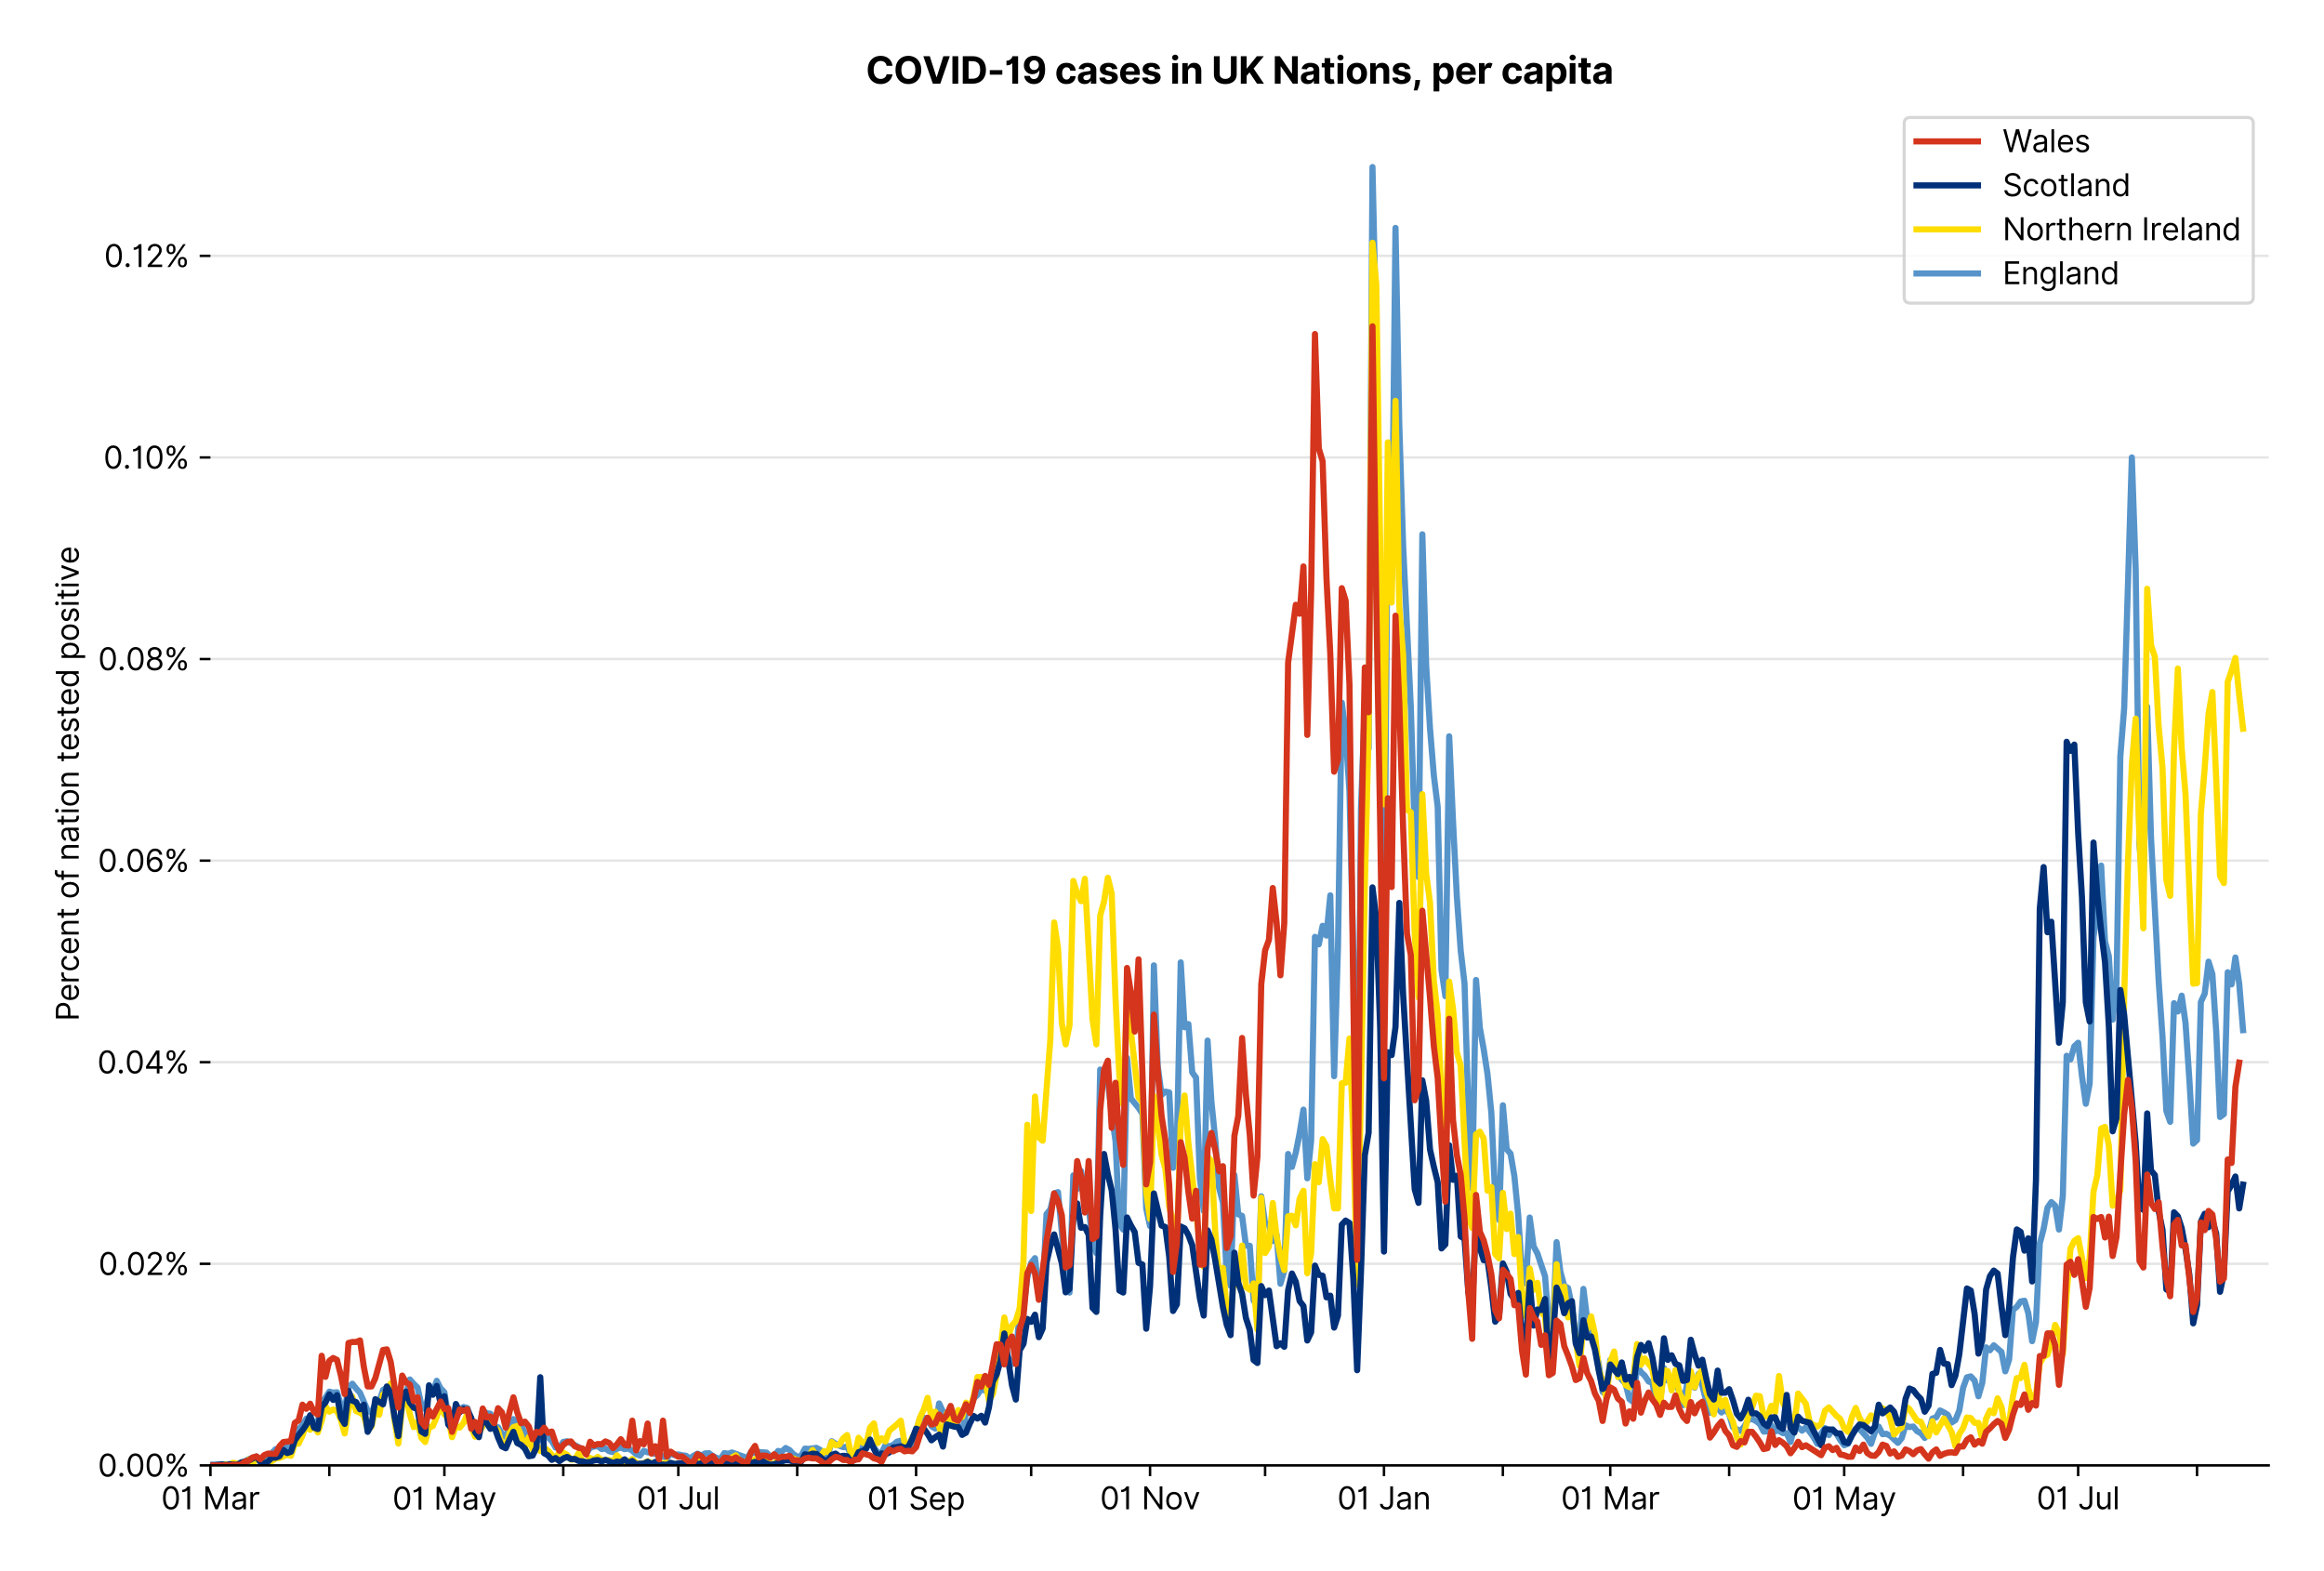<?xml version="1.0" encoding="utf-8" standalone="no"?>
<!DOCTYPE svg PUBLIC "-//W3C//DTD SVG 1.1//EN"
  "http://www.w3.org/Graphics/SVG/1.1/DTD/svg11.dtd">
<svg version="1.1" viewBox="0 0 756.061 511.234" xmlns="http://www.w3.org/2000/svg" xmlns:xlink="http://www.w3.org/1999/xlink">
 <defs>
  <style type="text/css">*{stroke-linecap:butt;stroke-linejoin:round;}</style>
 </defs>
 <g id="figure_1">
  <g id="patch_1">
   <path d="M 0 511.234 
L 756.061 511.234 
L 756.061 0 
L 0 0 
z
" style="fill:#ffffff;"/>
  </g>
  <g id="axes_1">
   <g id="patch_2">
    <path d="M 68.461 476.745 
L 738.061 476.745 
L 738.061 33.225 
L 68.461 33.225 
z
" style="fill:#ffffff;"/>
   </g>
   <g id="matplotlib.axis_1">
    <g id="xtick_1">
     <g id="line2d_1">
      <defs>
       <path d="M 0 0 
L 0 3.5 
" id="m2157ce32b5" style="stroke:#000000;stroke-width:0.8;"/>
      </defs>
      <g>
       <use style="stroke:#000000;stroke-width:0.8;" x="68.461" xlink:href="#m2157ce32b5" y="476.745"/>
      </g>
     </g>
     <g id="text_1">
      <!-- 01 Mar -->
      <g transform="translate(52.424 491.018)scale(0.1 -0.1)">
       <defs>
        <path d="M 2000 -64 
Q 1230 -64 806 561 
Q 382 1186 382 2327 
Q 382 3459 809 4088 
Q 1236 4718 2000 4718 
Q 2764 4718 3191 4088 
Q 3618 3459 3618 2327 
Q 3618 1186 3194 561 
Q 2771 -64 2000 -64 
z
M 2000 436 
Q 2509 436 2791 927 
Q 3073 1418 3073 2327 
Q 3073 3234 2789 3730 
Q 2505 4227 2000 4227 
Q 1496 4227 1211 3730 
Q 927 3234 927 2327 
Q 927 1418 1210 927 
Q 1493 436 2000 436 
z
" id="Inter-Regular-30" transform="scale(0.016)"/>
        <path d="M 1973 4655 
L 1973 0 
L 1409 0 
L 1409 3836 
L 1373 3836 
Q 1341 3773 1209 3692 
Q 1077 3611 868 3551 
Q 659 3491 391 3491 
L 391 3964 
Q 661 3964 859 4061 
Q 1057 4159 1190 4291 
Q 1323 4423 1392 4529 
Q 1461 4636 1473 4655 
L 1973 4655 
z
" id="Inter-Regular-31" transform="scale(0.016)"/>
        <path id="Inter-Regular-20" transform="scale(0.016)"/>
        <path d="M 564 4655 
L 1236 4655 
L 2818 791 
L 2873 791 
L 4455 4655 
L 5127 4655 
L 5127 0 
L 4600 0 
L 4600 3536 
L 4555 3536 
L 3100 0 
L 2591 0 
L 1136 3536 
L 1091 3536 
L 1091 0 
L 564 0 
L 564 4655 
z
" id="Inter-Regular-4d" transform="scale(0.016)"/>
        <path d="M 1518 -82 
Q 1186 -82 916 44 
Q 646 170 486 410 
Q 327 650 327 991 
Q 327 1291 445 1478 
Q 564 1666 761 1773 
Q 959 1880 1199 1933 
Q 1439 1986 1682 2018 
Q 2000 2059 2199 2080 
Q 2398 2102 2490 2154 
Q 2582 2207 2582 2336 
L 2582 2355 
Q 2582 2691 2399 2877 
Q 2216 3064 1846 3064 
Q 1461 3064 1243 2895 
Q 1025 2727 936 2536 
L 427 2718 
Q 564 3036 792 3214 
Q 1021 3393 1292 3464 
Q 1564 3536 1827 3536 
Q 1996 3536 2215 3496 
Q 2434 3457 2640 3334 
Q 2846 3211 2982 2963 
Q 3118 2716 3118 2300 
L 3118 0 
L 2582 0 
L 2582 473 
L 2555 473 
Q 2500 359 2373 229 
Q 2246 100 2034 9 
Q 1823 -82 1518 -82 
z
M 1600 400 
Q 1918 400 2137 525 
Q 2357 650 2469 847 
Q 2582 1045 2582 1264 
L 2582 1755 
Q 2548 1714 2433 1681 
Q 2318 1648 2169 1624 
Q 2021 1600 1881 1583 
Q 1741 1566 1655 1555 
Q 1446 1527 1265 1467 
Q 1084 1407 974 1287 
Q 864 1168 864 964 
Q 864 684 1072 542 
Q 1280 400 1600 400 
z
" id="Inter-Regular-61" transform="scale(0.016)"/>
        <path d="M 491 0 
L 491 3491 
L 1009 3491 
L 1009 2964 
L 1046 2964 
Q 1139 3223 1389 3384 
Q 1639 3545 1955 3545 
Q 2100 3545 2209 3511 
Q 2318 3477 2400 3418 
L 2218 2964 
Q 2161 2993 2085 3010 
Q 2009 3027 1909 3027 
Q 1527 3027 1277 2794 
Q 1027 2561 1027 2209 
L 1027 0 
L 491 0 
z
" id="Inter-Regular-72" transform="scale(0.016)"/>
       </defs>
       <use xlink:href="#Inter-Regular-30"/>
       <use x="62.5" xlink:href="#Inter-Regular-31"/>
       <use x="106.676" xlink:href="#Inter-Regular-20"/>
       <use x="134.801" xlink:href="#Inter-Regular-4d"/>
       <use x="225.994" xlink:href="#Inter-Regular-61"/>
       <use x="282.386" xlink:href="#Inter-Regular-72"/>
      </g>
     </g>
    </g>
    <g id="xtick_2">
     <g id="line2d_2">
      <g>
       <use style="stroke:#000000;stroke-width:0.8;" x="107.139" xlink:href="#m2157ce32b5" y="476.745"/>
      </g>
     </g>
    </g>
    <g id="xtick_3">
     <g id="line2d_3">
      <g>
       <use style="stroke:#000000;stroke-width:0.8;" x="144.569" xlink:href="#m2157ce32b5" y="476.745"/>
      </g>
     </g>
     <g id="text_2">
      <!-- 01 May -->
      <g transform="translate(127.666 491.117)scale(0.1 -0.1)">
       <defs>
        <path d="M 818 -1355 
Q 682 -1355 575 -1333 
Q 468 -1311 427 -1291 
L 564 -818 
Q 857 -893 1053 -814 
Q 1250 -736 1391 -345 
L 1509 -18 
L 218 3491 
L 800 3491 
L 1764 709 
L 1800 709 
L 2764 3491 
L 3346 3491 
L 1846 -564 
Q 1550 -1355 818 -1355 
z
" id="Inter-Regular-79" transform="scale(0.016)"/>
       </defs>
       <use xlink:href="#Inter-Regular-30"/>
       <use x="62.5" xlink:href="#Inter-Regular-31"/>
       <use x="106.676" xlink:href="#Inter-Regular-20"/>
       <use x="134.801" xlink:href="#Inter-Regular-4d"/>
       <use x="225.994" xlink:href="#Inter-Regular-61"/>
       <use x="282.386" xlink:href="#Inter-Regular-79"/>
      </g>
     </g>
    </g>
    <g id="xtick_4">
     <g id="line2d_4">
      <g>
       <use style="stroke:#000000;stroke-width:0.8;" x="183.247" xlink:href="#m2157ce32b5" y="476.745"/>
      </g>
     </g>
    </g>
    <g id="xtick_5">
     <g id="line2d_5">
      <g>
       <use style="stroke:#000000;stroke-width:0.8;" x="220.677" xlink:href="#m2157ce32b5" y="476.745"/>
      </g>
     </g>
     <g id="text_3">
      <!-- 01 Jul -->
      <g transform="translate(207.133 491.018)scale(0.1 -0.1)">
       <defs>
        <path d="M 2346 4655 
L 2909 4655 
L 2909 1327 
Q 2909 657 2549 296 
Q 2189 -64 1582 -64 
Q 1200 -64 902 76 
Q 605 216 434 475 
Q 264 734 264 1091 
L 818 1091 
Q 818 795 1034 615 
Q 1250 436 1582 436 
Q 1948 436 2147 664 
Q 2346 893 2346 1327 
L 2346 4655 
z
" id="Inter-Regular-4a" transform="scale(0.016)"/>
        <path d="M 2691 1427 
L 2691 3491 
L 3227 3491 
L 3227 0 
L 2691 0 
L 2691 591 
L 2655 591 
Q 2532 325 2273 140 
Q 2014 -45 1618 -45 
Q 1127 -45 809 280 
Q 491 605 491 1273 
L 491 3491 
L 1027 3491 
L 1027 1309 
Q 1027 927 1242 700 
Q 1457 473 1791 473 
Q 1991 473 2199 575 
Q 2407 677 2549 888 
Q 2691 1100 2691 1427 
z
" id="Inter-Regular-75" transform="scale(0.016)"/>
        <path d="M 1027 4655 
L 1027 0 
L 491 0 
L 491 4655 
L 1027 4655 
z
" id="Inter-Regular-6c" transform="scale(0.016)"/>
       </defs>
       <use xlink:href="#Inter-Regular-30"/>
       <use x="62.5" xlink:href="#Inter-Regular-31"/>
       <use x="106.676" xlink:href="#Inter-Regular-20"/>
       <use x="134.801" xlink:href="#Inter-Regular-4a"/>
       <use x="189.063" xlink:href="#Inter-Regular-75"/>
       <use x="247.159" xlink:href="#Inter-Regular-6c"/>
      </g>
     </g>
    </g>
    <g id="xtick_6">
     <g id="line2d_6">
      <g>
       <use style="stroke:#000000;stroke-width:0.8;" x="259.355" xlink:href="#m2157ce32b5" y="476.745"/>
      </g>
     </g>
    </g>
    <g id="xtick_7">
     <g id="line2d_7">
      <g>
       <use style="stroke:#000000;stroke-width:0.8;" x="298.033" xlink:href="#m2157ce32b5" y="476.745"/>
      </g>
     </g>
     <g id="text_4">
      <!-- 01 Sep -->
      <g transform="translate(282.145 491.117)scale(0.1 -0.1)">
       <defs>
        <path d="M 3109 3491 
Q 3068 3836 2777 4027 
Q 2486 4218 2064 4218 
Q 1600 4218 1318 3999 
Q 1036 3780 1036 3445 
Q 1036 3195 1189 3042 
Q 1343 2889 1553 2803 
Q 1764 2718 1936 2673 
L 2409 2545 
Q 2591 2498 2815 2414 
Q 3039 2330 3244 2185 
Q 3450 2041 3584 1816 
Q 3718 1591 3718 1264 
Q 3718 886 3521 581 
Q 3325 277 2949 97 
Q 2573 -82 2036 -82 
Q 1286 -82 845 272 
Q 405 627 364 1200 
L 946 1200 
Q 968 936 1124 764 
Q 1280 593 1519 510 
Q 1759 427 2036 427 
Q 2359 427 2616 533 
Q 2873 639 3023 828 
Q 3173 1018 3173 1273 
Q 3173 1505 3043 1650 
Q 2914 1795 2702 1886 
Q 2491 1977 2246 2045 
L 1673 2209 
Q 1127 2366 809 2657 
Q 491 2948 491 3418 
Q 491 3809 703 4101 
Q 916 4393 1276 4555 
Q 1636 4718 2082 4718 
Q 2532 4718 2882 4558 
Q 3232 4398 3437 4120 
Q 3643 3843 3655 3491 
L 3109 3491 
z
" id="Inter-Regular-53" transform="scale(0.016)"/>
        <path d="M 1955 -73 
Q 1450 -73 1085 151 
Q 721 375 524 778 
Q 327 1182 327 1718 
Q 327 2255 524 2665 
Q 721 3075 1074 3305 
Q 1427 3536 1900 3536 
Q 2173 3536 2439 3445 
Q 2705 3355 2923 3151 
Q 3141 2948 3270 2614 
Q 3400 2280 3400 1791 
L 3400 1564 
L 866 1564 
Q 884 1005 1183 707 
Q 1482 409 1955 409 
Q 2271 409 2498 545 
Q 2725 682 2827 955 
L 3346 809 
Q 3223 414 2854 170 
Q 2486 -73 1955 -73 
z
M 866 2027 
L 2855 2027 
Q 2855 2470 2595 2762 
Q 2336 3055 1900 3055 
Q 1593 3055 1368 2911 
Q 1143 2768 1013 2533 
Q 884 2298 866 2027 
z
" id="Inter-Regular-65" transform="scale(0.016)"/>
        <path d="M 491 -1309 
L 491 3491 
L 1009 3491 
L 1009 2936 
L 1073 2936 
Q 1132 3027 1237 3169 
Q 1343 3311 1542 3423 
Q 1741 3536 2082 3536 
Q 2523 3536 2859 3315 
Q 3196 3095 3384 2690 
Q 3573 2286 3573 1736 
Q 3573 1182 3384 776 
Q 3196 370 2861 148 
Q 2527 -73 2091 -73 
Q 1755 -73 1552 39 
Q 1350 152 1241 296 
Q 1132 441 1073 536 
L 1027 536 
L 1027 -1309 
L 491 -1309 
z
M 1018 1745 
Q 1018 1152 1276 780 
Q 1534 409 2018 409 
Q 2355 409 2581 587 
Q 2807 766 2921 1069 
Q 3036 1373 3036 1745 
Q 3036 2114 2923 2410 
Q 2811 2707 2585 2881 
Q 2359 3055 2018 3055 
Q 1527 3055 1272 2693 
Q 1018 2332 1018 1745 
z
" id="Inter-Regular-70" transform="scale(0.016)"/>
       </defs>
       <use xlink:href="#Inter-Regular-30"/>
       <use x="62.5" xlink:href="#Inter-Regular-31"/>
       <use x="106.676" xlink:href="#Inter-Regular-20"/>
       <use x="134.801" xlink:href="#Inter-Regular-53"/>
       <use x="198.58" xlink:href="#Inter-Regular-65"/>
       <use x="256.818" xlink:href="#Inter-Regular-70"/>
      </g>
     </g>
    </g>
    <g id="xtick_8">
     <g id="line2d_8">
      <g>
       <use style="stroke:#000000;stroke-width:0.8;" x="335.463" xlink:href="#m2157ce32b5" y="476.745"/>
      </g>
     </g>
    </g>
    <g id="xtick_9">
     <g id="line2d_9">
      <g>
       <use style="stroke:#000000;stroke-width:0.8;" x="374.141" xlink:href="#m2157ce32b5" y="476.745"/>
      </g>
     </g>
     <g id="text_5">
      <!-- 01 Nov -->
      <g transform="translate(357.87 491.018)scale(0.1 -0.1)">
       <defs>
        <path d="M 4255 4655 
L 4255 0 
L 3709 0 
L 1173 3655 
L 1127 3655 
L 1127 0 
L 564 0 
L 564 4655 
L 1109 4655 
L 3655 991 
L 3700 991 
L 3700 4655 
L 4255 4655 
z
" id="Inter-Regular-4e" transform="scale(0.016)"/>
        <path d="M 1909 -73 
Q 1436 -73 1080 152 
Q 725 377 526 781 
Q 327 1186 327 1727 
Q 327 2273 526 2679 
Q 725 3086 1080 3311 
Q 1436 3536 1909 3536 
Q 2382 3536 2737 3311 
Q 3093 3086 3292 2679 
Q 3491 2273 3491 1727 
Q 3491 1186 3292 781 
Q 3093 377 2737 152 
Q 2382 -73 1909 -73 
z
M 1909 409 
Q 2268 409 2500 593 
Q 2732 777 2843 1077 
Q 2955 1377 2955 1727 
Q 2955 2077 2843 2379 
Q 2732 2682 2500 2868 
Q 2268 3055 1909 3055 
Q 1550 3055 1318 2868 
Q 1086 2682 975 2379 
Q 864 2077 864 1727 
Q 864 1377 975 1077 
Q 1086 777 1318 593 
Q 1550 409 1909 409 
z
" id="Inter-Regular-6f" transform="scale(0.016)"/>
        <path d="M 3346 3491 
L 2055 0 
L 1509 0 
L 218 3491 
L 800 3491 
L 1764 709 
L 1800 709 
L 2764 3491 
L 3346 3491 
z
" id="Inter-Regular-76" transform="scale(0.016)"/>
       </defs>
       <use xlink:href="#Inter-Regular-30"/>
       <use x="62.5" xlink:href="#Inter-Regular-31"/>
       <use x="106.676" xlink:href="#Inter-Regular-20"/>
       <use x="134.801" xlink:href="#Inter-Regular-4e"/>
       <use x="210.085" xlink:href="#Inter-Regular-6f"/>
       <use x="269.744" xlink:href="#Inter-Regular-76"/>
      </g>
     </g>
    </g>
    <g id="xtick_10">
     <g id="line2d_10">
      <g>
       <use style="stroke:#000000;stroke-width:0.8;" x="411.571" xlink:href="#m2157ce32b5" y="476.745"/>
      </g>
     </g>
    </g>
    <g id="xtick_11">
     <g id="line2d_11">
      <g>
       <use style="stroke:#000000;stroke-width:0.8;" x="450.249" xlink:href="#m2157ce32b5" y="476.745"/>
      </g>
     </g>
     <g id="text_6">
      <!-- 01 Jan -->
      <g transform="translate(435.05 491.018)scale(0.1 -0.1)">
       <defs>
        <path d="M 1027 2100 
L 1027 0 
L 491 0 
L 491 3491 
L 1009 3491 
L 1009 2945 
L 1055 2945 
Q 1177 3211 1427 3373 
Q 1677 3536 2073 3536 
Q 2602 3536 2928 3211 
Q 3255 2886 3255 2218 
L 3255 0 
L 2718 0 
L 2718 2182 
Q 2718 2593 2504 2824 
Q 2291 3055 1918 3055 
Q 1534 3055 1280 2806 
Q 1027 2557 1027 2100 
z
" id="Inter-Regular-6e" transform="scale(0.016)"/>
       </defs>
       <use xlink:href="#Inter-Regular-30"/>
       <use x="62.5" xlink:href="#Inter-Regular-31"/>
       <use x="106.676" xlink:href="#Inter-Regular-20"/>
       <use x="134.801" xlink:href="#Inter-Regular-4a"/>
       <use x="189.063" xlink:href="#Inter-Regular-61"/>
       <use x="245.455" xlink:href="#Inter-Regular-6e"/>
      </g>
     </g>
    </g>
    <g id="xtick_12">
     <g id="line2d_12">
      <g>
       <use style="stroke:#000000;stroke-width:0.8;" x="488.927" xlink:href="#m2157ce32b5" y="476.745"/>
      </g>
     </g>
    </g>
    <g id="xtick_13">
     <g id="line2d_13">
      <g>
       <use style="stroke:#000000;stroke-width:0.8;" x="523.862" xlink:href="#m2157ce32b5" y="476.745"/>
      </g>
     </g>
     <g id="text_7">
      <!-- 01 Mar -->
      <g transform="translate(507.825 491.018)scale(0.1 -0.1)">
       <use xlink:href="#Inter-Regular-30"/>
       <use x="62.5" xlink:href="#Inter-Regular-31"/>
       <use x="106.676" xlink:href="#Inter-Regular-20"/>
       <use x="134.801" xlink:href="#Inter-Regular-4d"/>
       <use x="225.994" xlink:href="#Inter-Regular-61"/>
       <use x="282.386" xlink:href="#Inter-Regular-72"/>
      </g>
     </g>
    </g>
    <g id="xtick_14">
     <g id="line2d_14">
      <g>
       <use style="stroke:#000000;stroke-width:0.8;" x="562.54" xlink:href="#m2157ce32b5" y="476.745"/>
      </g>
     </g>
    </g>
    <g id="xtick_15">
     <g id="line2d_15">
      <g>
       <use style="stroke:#000000;stroke-width:0.8;" x="599.97" xlink:href="#m2157ce32b5" y="476.745"/>
      </g>
     </g>
     <g id="text_8">
      <!-- 01 May -->
      <g transform="translate(583.067 491.117)scale(0.1 -0.1)">
       <use xlink:href="#Inter-Regular-30"/>
       <use x="62.5" xlink:href="#Inter-Regular-31"/>
       <use x="106.676" xlink:href="#Inter-Regular-20"/>
       <use x="134.801" xlink:href="#Inter-Regular-4d"/>
       <use x="225.994" xlink:href="#Inter-Regular-61"/>
       <use x="282.386" xlink:href="#Inter-Regular-79"/>
      </g>
     </g>
    </g>
    <g id="xtick_16">
     <g id="line2d_16">
      <g>
       <use style="stroke:#000000;stroke-width:0.8;" x="638.648" xlink:href="#m2157ce32b5" y="476.745"/>
      </g>
     </g>
    </g>
    <g id="xtick_17">
     <g id="line2d_17">
      <g>
       <use style="stroke:#000000;stroke-width:0.8;" x="676.078" xlink:href="#m2157ce32b5" y="476.745"/>
      </g>
     </g>
     <g id="text_9">
      <!-- 01 Jul -->
      <g transform="translate(662.534 491.018)scale(0.1 -0.1)">
       <use xlink:href="#Inter-Regular-30"/>
       <use x="62.5" xlink:href="#Inter-Regular-31"/>
       <use x="106.676" xlink:href="#Inter-Regular-20"/>
       <use x="134.801" xlink:href="#Inter-Regular-4a"/>
       <use x="189.063" xlink:href="#Inter-Regular-75"/>
       <use x="247.159" xlink:href="#Inter-Regular-6c"/>
      </g>
     </g>
    </g>
    <g id="xtick_18">
     <g id="line2d_18">
      <g>
       <use style="stroke:#000000;stroke-width:0.8;" x="714.756" xlink:href="#m2157ce32b5" y="476.745"/>
      </g>
     </g>
    </g>
   </g>
   <g id="matplotlib.axis_2">
    <g id="ytick_1">
     <g id="line2d_19">
      <path clip-path="url(#pd254b23524)" d="M 68.461 476.745 
L 738.061 476.745 
" style="fill:none;stroke:#e5e5e5;stroke-linecap:square;stroke-width:0.8;"/>
     </g>
     <g id="line2d_20">
      <defs>
       <path d="M 0 0 
L -3.5 0 
" id="mbb0fc888af" style="stroke:#000000;stroke-width:0.8;"/>
      </defs>
      <g>
       <use style="stroke:#000000;stroke-width:0.8;" x="68.461" xlink:href="#mbb0fc888af" y="476.745"/>
      </g>
     </g>
     <g id="text_10">
      <!-- 0.00% -->
      <g transform="translate(31.83 480.382)scale(0.1 -0.1)">
       <defs>
        <path d="M 882 -36 
Q 714 -36 593 84 
Q 473 205 473 373 
Q 473 541 593 661 
Q 714 782 882 782 
Q 1050 782 1170 661 
Q 1291 541 1291 373 
Q 1291 205 1170 84 
Q 1050 -36 882 -36 
z
" id="Inter-Regular-2e" transform="scale(0.016)"/>
        <path d="M 2855 873 
L 2855 1118 
Q 2855 1373 2960 1585 
Q 3066 1798 3269 1926 
Q 3473 2055 3764 2055 
Q 4059 2055 4259 1926 
Q 4459 1798 4561 1585 
Q 4664 1373 4664 1118 
L 4664 873 
Q 4664 618 4560 405 
Q 4457 193 4256 64 
Q 4055 -64 3764 -64 
Q 3468 -64 3266 64 
Q 3064 193 2959 405 
Q 2855 618 2855 873 
z
M 536 3536 
L 536 3782 
Q 536 4036 642 4248 
Q 748 4461 951 4589 
Q 1155 4718 1446 4718 
Q 1741 4718 1941 4589 
Q 2141 4461 2243 4248 
Q 2346 4036 2346 3782 
L 2346 3536 
Q 2346 3282 2242 3069 
Q 2139 2857 1937 2728 
Q 1736 2600 1446 2600 
Q 1150 2600 948 2728 
Q 746 2857 641 3069 
Q 536 3282 536 3536 
z
M 709 0 
L 3909 4655 
L 4427 4655 
L 1227 0 
L 709 0 
z
M 3318 1118 
L 3318 873 
Q 3318 661 3418 494 
Q 3518 327 3764 327 
Q 4002 327 4101 494 
Q 4200 661 4200 873 
L 4200 1118 
Q 4200 1330 4104 1497 
Q 4009 1664 3764 1664 
Q 3525 1664 3421 1497 
Q 3318 1330 3318 1118 
z
M 1000 3782 
L 1000 3536 
Q 1000 3325 1100 3158 
Q 1200 2991 1446 2991 
Q 1684 2991 1783 3158 
Q 1882 3325 1882 3536 
L 1882 3782 
Q 1882 3993 1786 4160 
Q 1691 4327 1446 4327 
Q 1207 4327 1103 4160 
Q 1000 3993 1000 3782 
z
" id="Inter-Regular-25" transform="scale(0.016)"/>
       </defs>
       <use xlink:href="#Inter-Regular-30"/>
       <use x="62.5" xlink:href="#Inter-Regular-2e"/>
       <use x="90.057" xlink:href="#Inter-Regular-30"/>
       <use x="152.557" xlink:href="#Inter-Regular-30"/>
       <use x="215.057" xlink:href="#Inter-Regular-25"/>
      </g>
     </g>
    </g>
    <g id="ytick_2">
     <g id="line2d_21">
      <path clip-path="url(#pd254b23524)" d="M 68.461 411.161 
L 738.061 411.161 
" style="fill:none;stroke:#e5e5e5;stroke-linecap:square;stroke-width:0.8;"/>
     </g>
     <g id="line2d_22">
      <g>
       <use style="stroke:#000000;stroke-width:0.8;" x="68.461" xlink:href="#mbb0fc888af" y="411.161"/>
      </g>
     </g>
     <g id="text_11">
      <!-- 0.02% -->
      <g transform="translate(32.028 414.797)scale(0.1 -0.1)">
       <defs>
        <path d="M 482 0 
L 482 409 
L 2018 2091 
Q 2289 2386 2464 2605 
Q 2639 2825 2724 3019 
Q 2809 3214 2809 3427 
Q 2809 3795 2553 4011 
Q 2298 4227 1918 4227 
Q 1514 4227 1275 3985 
Q 1036 3743 1036 3345 
L 500 3345 
Q 500 3755 688 4064 
Q 877 4373 1203 4545 
Q 1530 4718 1936 4718 
Q 2346 4718 2661 4545 
Q 2977 4373 3156 4079 
Q 3336 3786 3336 3427 
Q 3336 3170 3244 2926 
Q 3152 2682 2926 2383 
Q 2700 2084 2300 1655 
L 1255 536 
L 1255 500 
L 3418 500 
L 3418 0 
L 482 0 
z
" id="Inter-Regular-32" transform="scale(0.016)"/>
       </defs>
       <use xlink:href="#Inter-Regular-30"/>
       <use x="62.5" xlink:href="#Inter-Regular-2e"/>
       <use x="90.057" xlink:href="#Inter-Regular-30"/>
       <use x="152.557" xlink:href="#Inter-Regular-32"/>
       <use x="213.068" xlink:href="#Inter-Regular-25"/>
      </g>
     </g>
    </g>
    <g id="ytick_3">
     <g id="line2d_23">
      <path clip-path="url(#pd254b23524)" d="M 68.461 345.576 
L 738.061 345.576 
" style="fill:none;stroke:#e5e5e5;stroke-linecap:square;stroke-width:0.8;"/>
     </g>
     <g id="line2d_24">
      <g>
       <use style="stroke:#000000;stroke-width:0.8;" x="68.461" xlink:href="#mbb0fc888af" y="345.576"/>
      </g>
     </g>
     <g id="text_12">
      <!-- 0.04% -->
      <g transform="translate(31.659 349.213)scale(0.1 -0.1)">
       <defs>
        <path d="M 373 955 
L 373 1418 
L 2418 4655 
L 3100 4655 
L 3100 1455 
L 3736 1455 
L 3736 955 
L 3100 955 
L 3100 0 
L 2564 0 
L 2564 955 
L 373 955 
z
M 2564 1455 
L 2564 3936 
L 2527 3936 
L 982 1491 
L 982 1455 
L 2564 1455 
z
" id="Inter-Regular-34" transform="scale(0.016)"/>
       </defs>
       <use xlink:href="#Inter-Regular-30"/>
       <use x="62.5" xlink:href="#Inter-Regular-2e"/>
       <use x="90.057" xlink:href="#Inter-Regular-30"/>
       <use x="152.557" xlink:href="#Inter-Regular-34"/>
       <use x="216.761" xlink:href="#Inter-Regular-25"/>
      </g>
     </g>
    </g>
    <g id="ytick_4">
     <g id="line2d_25">
      <path clip-path="url(#pd254b23524)" d="M 68.461 279.992 
L 738.061 279.992 
" style="fill:none;stroke:#e5e5e5;stroke-linecap:square;stroke-width:0.8;"/>
     </g>
     <g id="line2d_26">
      <g>
       <use style="stroke:#000000;stroke-width:0.8;" x="68.461" xlink:href="#mbb0fc888af" y="279.992"/>
      </g>
     </g>
     <g id="text_13">
      <!-- 0.06% -->
      <g transform="translate(31.844 283.629)scale(0.1 -0.1)">
       <defs>
        <path d="M 2027 -64 
Q 1741 -59 1454 45 
Q 1168 150 932 399 
Q 696 648 552 1074 
Q 409 1500 409 2145 
Q 409 3386 861 4056 
Q 1314 4727 2100 4727 
Q 2686 4727 3073 4384 
Q 3461 4041 3546 3491 
L 2991 3491 
Q 2914 3811 2691 4019 
Q 2468 4227 2100 4227 
Q 1559 4227 1249 3755 
Q 939 3284 936 2427 
L 973 2427 
Q 1164 2716 1461 2880 
Q 1759 3045 2118 3045 
Q 2518 3045 2850 2846 
Q 3182 2648 3382 2299 
Q 3582 1950 3582 1500 
Q 3582 1068 3389 710 
Q 3196 352 2847 142 
Q 2498 -68 2027 -64 
z
M 2027 436 
Q 2314 436 2542 579 
Q 2771 723 2903 964 
Q 3036 1205 3036 1500 
Q 3036 1789 2908 2026 
Q 2780 2264 2556 2404 
Q 2332 2545 2046 2545 
Q 1757 2545 1525 2397 
Q 1293 2250 1157 2010 
Q 1021 1770 1018 1491 
Q 1018 1214 1149 973 
Q 1280 732 1508 584 
Q 1736 436 2027 436 
z
" id="Inter-Regular-36" transform="scale(0.016)"/>
       </defs>
       <use xlink:href="#Inter-Regular-30"/>
       <use x="62.5" xlink:href="#Inter-Regular-2e"/>
       <use x="90.057" xlink:href="#Inter-Regular-30"/>
       <use x="152.557" xlink:href="#Inter-Regular-36"/>
       <use x="214.915" xlink:href="#Inter-Regular-25"/>
      </g>
     </g>
    </g>
    <g id="ytick_5">
     <g id="line2d_27">
      <path clip-path="url(#pd254b23524)" d="M 68.461 214.408 
L 738.061 214.408 
" style="fill:none;stroke:#e5e5e5;stroke-linecap:square;stroke-width:0.8;"/>
     </g>
     <g id="line2d_28">
      <g>
       <use style="stroke:#000000;stroke-width:0.8;" x="68.461" xlink:href="#mbb0fc888af" y="214.408"/>
      </g>
     </g>
     <g id="text_14">
      <!-- 0.08% -->
      <g transform="translate(31.914 218.045)scale(0.1 -0.1)">
       <defs>
        <path d="M 1973 -64 
Q 1505 -64 1147 103 
Q 789 270 589 564 
Q 389 859 391 1236 
Q 389 1532 507 1783 
Q 625 2034 830 2203 
Q 1036 2373 1291 2418 
L 1291 2445 
Q 957 2532 759 2821 
Q 561 3111 564 3482 
Q 561 3836 743 4115 
Q 925 4395 1244 4556 
Q 1564 4718 1973 4718 
Q 2377 4718 2695 4556 
Q 3014 4395 3197 4115 
Q 3380 3836 3382 3482 
Q 3380 3111 3181 2821 
Q 2982 2532 2655 2445 
L 2655 2418 
Q 2907 2373 3109 2203 
Q 3311 2034 3431 1783 
Q 3552 1532 3555 1236 
Q 3552 859 3351 564 
Q 3150 270 2794 103 
Q 2439 -64 1973 -64 
z
M 1973 436 
Q 2446 436 2722 662 
Q 2998 889 3000 1264 
Q 2998 1527 2864 1729 
Q 2730 1932 2499 2048 
Q 2268 2164 1973 2164 
Q 1675 2164 1442 2048 
Q 1209 1932 1076 1729 
Q 943 1527 946 1264 
Q 943 889 1218 662 
Q 1493 436 1973 436 
z
M 1973 2645 
Q 2348 2645 2591 2864 
Q 2834 3084 2836 3445 
Q 2834 3800 2596 4013 
Q 2359 4227 1973 4227 
Q 1582 4227 1344 4013 
Q 1107 3800 1109 3445 
Q 1107 3084 1349 2864 
Q 1591 2645 1973 2645 
z
" id="Inter-Regular-38" transform="scale(0.016)"/>
       </defs>
       <use xlink:href="#Inter-Regular-30"/>
       <use x="62.5" xlink:href="#Inter-Regular-2e"/>
       <use x="90.057" xlink:href="#Inter-Regular-30"/>
       <use x="152.557" xlink:href="#Inter-Regular-38"/>
       <use x="214.205" xlink:href="#Inter-Regular-25"/>
      </g>
     </g>
    </g>
    <g id="ytick_6">
     <g id="line2d_29">
      <path clip-path="url(#pd254b23524)" d="M 68.461 148.824 
L 738.061 148.824 
" style="fill:none;stroke:#e5e5e5;stroke-linecap:square;stroke-width:0.8;"/>
     </g>
     <g id="line2d_30">
      <g>
       <use style="stroke:#000000;stroke-width:0.8;" x="68.461" xlink:href="#mbb0fc888af" y="148.824"/>
      </g>
     </g>
     <g id="text_15">
      <!-- 0.10% -->
      <g transform="translate(33.663 152.46)scale(0.1 -0.1)">
       <use xlink:href="#Inter-Regular-30"/>
       <use x="62.5" xlink:href="#Inter-Regular-2e"/>
       <use x="90.057" xlink:href="#Inter-Regular-31"/>
       <use x="134.233" xlink:href="#Inter-Regular-30"/>
       <use x="196.733" xlink:href="#Inter-Regular-25"/>
      </g>
     </g>
    </g>
    <g id="ytick_7">
     <g id="line2d_31">
      <path clip-path="url(#pd254b23524)" d="M 68.461 83.239 
L 738.061 83.239 
" style="fill:none;stroke:#e5e5e5;stroke-linecap:square;stroke-width:0.8;"/>
     </g>
     <g id="line2d_32">
      <g>
       <use style="stroke:#000000;stroke-width:0.8;" x="68.461" xlink:href="#mbb0fc888af" y="83.239"/>
      </g>
     </g>
     <g id="text_16">
      <!-- 0.12% -->
      <g transform="translate(33.861 86.876)scale(0.1 -0.1)">
       <use xlink:href="#Inter-Regular-30"/>
       <use x="62.5" xlink:href="#Inter-Regular-2e"/>
       <use x="90.057" xlink:href="#Inter-Regular-31"/>
       <use x="134.233" xlink:href="#Inter-Regular-32"/>
       <use x="194.744" xlink:href="#Inter-Regular-25"/>
      </g>
     </g>
    </g>
    <g id="text_17">
     <!-- Percent of nation tested positive -->
     <g transform="translate(25.614 332.215)rotate(-90)scale(0.1 -0.1)">
      <defs>
       <path d="M 564 0 
L 564 4655 
L 2136 4655 
Q 2684 4655 3033 4458 
Q 3382 4261 3550 3927 
Q 3718 3593 3718 3182 
Q 3718 2770 3551 2434 
Q 3384 2098 3036 1899 
Q 2689 1700 2146 1700 
L 1127 1700 
L 1127 0 
L 564 0 
z
M 1127 2200 
L 2127 2200 
Q 2689 2200 2926 2482 
Q 3164 2764 3164 3182 
Q 3164 3602 2925 3878 
Q 2686 4155 2118 4155 
L 1127 4155 
L 1127 2200 
z
" id="Inter-Regular-50" transform="scale(0.016)"/>
       <path d="M 1909 -73 
Q 1418 -73 1063 159 
Q 709 391 518 798 
Q 327 1205 327 1727 
Q 327 2259 524 2667 
Q 721 3075 1074 3305 
Q 1427 3536 1900 3536 
Q 2268 3536 2563 3400 
Q 2859 3264 3047 3018 
Q 3236 2773 3282 2445 
L 2746 2445 
Q 2684 2684 2474 2869 
Q 2264 3055 1909 3055 
Q 1439 3055 1151 2697 
Q 864 2339 864 1745 
Q 864 1139 1148 774 
Q 1432 409 1909 409 
Q 2223 409 2447 570 
Q 2671 732 2746 1018 
L 3282 1018 
Q 3236 709 3058 462 
Q 2880 216 2588 71 
Q 2296 -73 1909 -73 
z
" id="Inter-Regular-63" transform="scale(0.016)"/>
       <path d="M 2009 3491 
L 2009 3036 
L 1264 3036 
L 1264 1000 
Q 1264 773 1331 660 
Q 1398 548 1503 510 
Q 1609 473 1727 473 
Q 1816 473 1873 483 
Q 1930 493 1964 500 
L 2073 18 
Q 2018 -2 1920 -23 
Q 1823 -45 1673 -45 
Q 1446 -45 1228 52 
Q 1011 150 869 350 
Q 727 550 727 855 
L 727 3036 
L 200 3036 
L 200 3491 
L 727 3491 
L 727 4327 
L 1264 4327 
L 1264 3491 
L 2009 3491 
z
" id="Inter-Regular-74" transform="scale(0.016)"/>
       <path d="M 2046 3491 
L 2046 3036 
L 1264 3036 
L 1264 0 
L 727 0 
L 727 3036 
L 164 3036 
L 164 3491 
L 727 3491 
L 727 3973 
Q 727 4273 868 4473 
Q 1009 4673 1234 4773 
Q 1459 4873 1709 4873 
Q 1907 4873 2032 4841 
Q 2157 4809 2218 4782 
L 2064 4318 
Q 2023 4332 1951 4352 
Q 1880 4373 1764 4373 
Q 1498 4373 1381 4239 
Q 1264 4105 1264 3845 
L 1264 3491 
L 2046 3491 
z
" id="Inter-Regular-66" transform="scale(0.016)"/>
       <path d="M 491 0 
L 491 3491 
L 1027 3491 
L 1027 0 
L 491 0 
z
M 764 4073 
Q 607 4073 494 4179 
Q 382 4286 382 4436 
Q 382 4586 494 4693 
Q 607 4800 764 4800 
Q 921 4800 1033 4693 
Q 1146 4586 1146 4436 
Q 1146 4286 1033 4179 
Q 921 4073 764 4073 
z
" id="Inter-Regular-69" transform="scale(0.016)"/>
       <path d="M 2964 2709 
L 2482 2573 
Q 2411 2755 2245 2914 
Q 2080 3073 1727 3073 
Q 1407 3073 1194 2926 
Q 982 2780 982 2555 
Q 982 2355 1127 2239 
Q 1273 2123 1582 2045 
L 2100 1918 
Q 3027 1691 3027 973 
Q 3027 673 2855 436 
Q 2684 200 2377 63 
Q 2071 -73 1664 -73 
Q 1130 -73 780 159 
Q 430 391 336 836 
L 846 964 
Q 989 400 1655 400 
Q 2030 400 2251 560 
Q 2473 720 2473 945 
Q 2473 1316 1955 1436 
L 1373 1573 
Q 893 1686 669 1926 
Q 446 2166 446 2527 
Q 446 2823 613 3050 
Q 780 3277 1069 3406 
Q 1359 3536 1727 3536 
Q 2246 3536 2542 3309 
Q 2839 3082 2964 2709 
z
" id="Inter-Regular-73" transform="scale(0.016)"/>
       <path d="M 1809 -73 
Q 1373 -73 1039 148 
Q 705 370 516 776 
Q 327 1182 327 1736 
Q 327 2286 516 2690 
Q 705 3095 1041 3315 
Q 1377 3536 1818 3536 
Q 2159 3536 2358 3423 
Q 2557 3311 2662 3169 
Q 2768 3027 2827 2936 
L 2873 2936 
L 2873 4655 
L 3409 4655 
L 3409 0 
L 2891 0 
L 2891 536 
L 2827 536 
Q 2768 441 2659 296 
Q 2550 152 2348 39 
Q 2146 -73 1809 -73 
z
M 1882 409 
Q 2366 409 2624 780 
Q 2882 1152 2882 1745 
Q 2882 2332 2627 2693 
Q 2373 3055 1882 3055 
Q 1541 3055 1315 2881 
Q 1089 2707 976 2410 
Q 864 2114 864 1745 
Q 864 1373 978 1069 
Q 1093 766 1319 587 
Q 1546 409 1882 409 
z
" id="Inter-Regular-64" transform="scale(0.016)"/>
      </defs>
      <use xlink:href="#Inter-Regular-50"/>
      <use x="63.494" xlink:href="#Inter-Regular-65"/>
      <use x="121.733" xlink:href="#Inter-Regular-72"/>
      <use x="160.085" xlink:href="#Inter-Regular-63"/>
      <use x="215.909" xlink:href="#Inter-Regular-65"/>
      <use x="274.148" xlink:href="#Inter-Regular-6e"/>
      <use x="332.671" xlink:href="#Inter-Regular-74"/>
      <use x="369.034" xlink:href="#Inter-Regular-20"/>
      <use x="397.159" xlink:href="#Inter-Regular-6f"/>
      <use x="456.818" xlink:href="#Inter-Regular-66"/>
      <use x="492.898" xlink:href="#Inter-Regular-20"/>
      <use x="521.023" xlink:href="#Inter-Regular-6e"/>
      <use x="579.546" xlink:href="#Inter-Regular-61"/>
      <use x="635.938" xlink:href="#Inter-Regular-74"/>
      <use x="672.301" xlink:href="#Inter-Regular-69"/>
      <use x="696.023" xlink:href="#Inter-Regular-6f"/>
      <use x="755.682" xlink:href="#Inter-Regular-6e"/>
      <use x="814.205" xlink:href="#Inter-Regular-20"/>
      <use x="842.33" xlink:href="#Inter-Regular-74"/>
      <use x="878.693" xlink:href="#Inter-Regular-65"/>
      <use x="936.932" xlink:href="#Inter-Regular-73"/>
      <use x="989.205" xlink:href="#Inter-Regular-74"/>
      <use x="1025.568" xlink:href="#Inter-Regular-65"/>
      <use x="1083.807" xlink:href="#Inter-Regular-64"/>
      <use x="1145.881" xlink:href="#Inter-Regular-20"/>
      <use x="1174.006" xlink:href="#Inter-Regular-70"/>
      <use x="1234.943" xlink:href="#Inter-Regular-6f"/>
      <use x="1294.602" xlink:href="#Inter-Regular-73"/>
      <use x="1346.875" xlink:href="#Inter-Regular-69"/>
      <use x="1370.597" xlink:href="#Inter-Regular-74"/>
      <use x="1406.96" xlink:href="#Inter-Regular-69"/>
      <use x="1430.682" xlink:href="#Inter-Regular-76"/>
      <use x="1486.364" xlink:href="#Inter-Regular-65"/>
     </g>
    </g>
   </g>
   <g id="line2d_33">
    <path clip-path="url(#pd254b23524)" d="M 29.783 476.733 
L 39.764 476.745 
L 44.755 476.739 
L 63.47 476.722 
L 69.709 476.524 
L 72.204 476.46 
L 73.452 476.477 
L 74.699 476.32 
L 77.195 476.454 
L 78.442 476.017 
L 79.69 475.417 
L 80.938 474.688 
L 82.185 474.327 
L 83.433 474.455 
L 84.681 474.91 
L 85.928 474.438 
L 88.424 472.778 
L 89.671 471.455 
L 90.919 471.35 
L 92.167 470.418 
L 93.414 470.744 
L 94.662 469.713 
L 95.91 465.035 
L 97.157 464.959 
L 98.405 463.613 
L 99.653 461.534 
L 100.9 461.306 
L 102.148 462.949 
L 103.396 462.553 
L 104.643 456.267 
L 105.891 454.7 
L 107.139 452.748 
L 108.387 453.074 
L 109.634 452.946 
L 110.882 457.042 
L 112.13 458.825 
L 113.377 451.28 
L 114.625 450.167 
L 115.873 451.758 
L 117.12 453.115 
L 119.616 458.929 
L 120.863 459.617 
L 122.111 456.774 
L 123.359 456.104 
L 124.606 452.201 
L 125.854 451.443 
L 127.102 453.086 
L 128.349 452.812 
L 129.597 456.529 
L 130.845 455.329 
L 132.092 453.599 
L 133.34 448.792 
L 134.588 450.22 
L 135.835 451.426 
L 137.083 457.1 
L 138.331 458.481 
L 139.578 453.29 
L 140.826 452.836 
L 142.074 449.206 
L 143.321 451.665 
L 144.569 452.935 
L 145.817 460.765 
L 147.064 461.411 
L 148.312 460.199 
L 149.56 458.463 
L 150.807 457.747 
L 152.055 458.073 
L 153.303 461.487 
L 154.55 466.293 
L 155.798 465.082 
L 157.046 458.906 
L 158.293 459.739 
L 159.541 459.943 
L 160.789 463.876 
L 162.036 464.342 
L 163.284 466.451 
L 164.532 467.493 
L 165.78 463.893 
L 167.027 461.691 
L 168.275 463.089 
L 169.523 463.544 
L 172.018 469.166 
L 173.266 469.754 
L 174.513 468.729 
L 175.761 468.309 
L 177.009 467.371 
L 178.256 467.598 
L 179.504 468.758 
L 180.752 470.942 
L 181.999 471.001 
L 183.247 469.096 
L 184.495 468.892 
L 188.238 470.779 
L 189.485 472.515 
L 190.733 472.865 
L 191.981 470.995 
L 193.228 470.61 
L 194.476 470.471 
L 195.724 471.432 
L 196.971 471.257 
L 198.219 472.148 
L 199.467 472.411 
L 200.714 471.292 
L 201.962 470.96 
L 203.21 471.443 
L 204.457 471.251 
L 205.705 471.979 
L 206.953 473.086 
L 208.2 473.541 
L 209.448 472.003 
L 210.696 472.486 
L 211.943 472.515 
L 213.191 473.046 
L 214.439 473.011 
L 215.686 473.809 
L 216.934 474.362 
L 218.182 472.853 
L 219.429 473.413 
L 220.677 473.15 
L 221.925 473.459 
L 223.173 473.593 
L 224.42 474.49 
L 225.668 473.593 
L 226.916 472.929 
L 228.163 473.488 
L 229.411 472.836 
L 230.659 472.772 
L 231.906 473.71 
L 233.154 474.298 
L 234.402 474.688 
L 235.649 472.725 
L 236.897 472.958 
L 238.145 472.533 
L 243.135 474.333 
L 244.383 472.358 
L 245.631 472.731 
L 246.878 472.399 
L 249.374 472.574 
L 250.621 473.873 
L 251.869 473.745 
L 253.117 472.038 
L 254.364 472.207 
L 255.612 471.082 
L 256.86 471.746 
L 258.107 473.098 
L 259.355 473.867 
L 260.603 473.762 
L 261.85 471.28 
L 263.098 471.385 
L 265.593 471.03 
L 266.841 471.7 
L 268.089 473.04 
L 269.336 473.512 
L 270.584 468.88 
L 271.832 469.69 
L 273.079 470.366 
L 274.327 470.808 
L 275.575 470.698 
L 276.822 472.999 
L 278.07 473.663 
L 279.318 470.133 
L 280.566 471.362 
L 283.061 469.649 
L 284.309 470.89 
L 285.556 472.574 
L 286.804 472.69 
L 288.052 470.15 
L 289.299 470.564 
L 290.547 470.127 
L 291.795 469.026 
L 293.042 468.688 
L 294.29 470.686 
L 295.538 471.053 
L 296.785 469.404 
L 299.281 461.504 
L 300.528 461.219 
L 301.776 461.644 
L 303.024 463.992 
L 304.271 464.767 
L 305.519 456.582 
L 306.767 459.273 
L 308.014 460.141 
L 309.262 458.691 
L 310.51 460.106 
L 311.757 463.899 
L 313.005 466.794 
L 314.253 459.862 
L 315.5 459.04 
L 316.748 454.933 
L 317.996 453.803 
L 319.243 451.851 
L 320.491 452.404 
L 321.739 449.812 
L 322.986 449.375 
L 324.234 445.536 
L 325.482 442.436 
L 326.729 440.106 
L 327.977 441.592 
L 329.225 443.84 
L 330.472 441.656 
L 331.72 426.776 
L 332.968 425.943 
L 334.215 415.474 
L 335.463 410.878 
L 336.711 409.316 
L 337.959 420.234 
L 339.206 419.453 
L 340.454 394.996 
L 341.702 393.47 
L 342.949 388.25 
L 344.197 387.83 
L 345.445 400.939 
L 346.692 417.601 
L 347.94 420.519 
L 349.188 382.401 
L 350.435 386.811 
L 351.683 380.967 
L 352.931 387.97 
L 354.178 391.984 
L 355.426 404.784 
L 356.674 407.679 
L 357.921 347.964 
L 359.169 352.467 
L 360.417 351.593 
L 361.664 362.517 
L 362.912 371.262 
L 364.16 397.979 
L 365.407 400.03 
L 366.655 344.171 
L 367.903 357.384 
L 370.398 360.402 
L 371.646 362.319 
L 372.893 393.155 
L 374.141 398.876 
L 375.389 314.057 
L 376.636 346.781 
L 377.884 356.19 
L 379.132 355.141 
L 380.379 355.403 
L 381.627 379.925 
L 382.875 372.083 
L 384.122 313.09 
L 385.37 334.197 
L 386.618 333.172 
L 387.865 348.867 
L 389.113 350.615 
L 390.361 383.344 
L 391.608 393.942 
L 392.856 338.532 
L 394.104 358.346 
L 395.352 370.661 
L 396.599 386.438 
L 397.847 391.238 
L 399.095 414.927 
L 400.342 418.282 
L 401.59 382.296 
L 402.838 395.037 
L 404.085 395.585 
L 405.333 405.221 
L 406.581 405.285 
L 407.828 423.124 
L 409.076 424.865 
L 410.324 389.188 
L 411.571 398.008 
L 412.819 398.311 
L 414.067 403.776 
L 415.314 401.702 
L 416.562 417.647 
L 417.81 413.4 
L 419.057 375.427 
L 420.305 379.627 
L 421.553 375.019 
L 422.8 368.698 
L 424.048 361.002 
L 425.296 383.339 
L 426.543 371.104 
L 427.791 304.794 
L 429.039 307.223 
L 430.286 301.194 
L 431.534 304.375 
L 432.782 291.284 
L 434.029 350.119 
L 435.277 308.185 
L 436.525 228.603 
L 437.772 238.46 
L 439.02 257.633 
L 440.268 309.548 
L 441.515 402.896 
L 442.763 262.888 
L 444.011 229.524 
L 445.258 243.523 
L 446.506 54.345 
L 447.754 110.384 
L 449.002 204.752 
L 450.249 312.339 
L 451.497 161.168 
L 452.745 188.305 
L 453.992 74.147 
L 455.24 138.628 
L 456.488 177.813 
L 458.983 230.124 
L 460.231 270.246 
L 461.478 285.359 
L 462.726 173.828 
L 463.974 216.514 
L 465.221 236.969 
L 466.469 252.291 
L 467.717 262.44 
L 468.964 315.636 
L 470.212 324.078 
L 471.46 239.538 
L 472.707 267.2 
L 473.955 291.75 
L 475.203 309.251 
L 476.45 319.976 
L 477.698 360.938 
L 478.946 386.712 
L 480.193 318.811 
L 481.441 334.401 
L 482.689 341.386 
L 483.936 349.502 
L 485.184 362.097 
L 486.432 389.351 
L 487.679 396.878 
L 488.927 359.586 
L 490.175 373.877 
L 491.422 375.334 
L 492.67 382.651 
L 493.918 395.34 
L 495.165 415.078 
L 496.413 417.601 
L 497.661 396.103 
L 498.908 405.436 
L 500.156 407.772 
L 502.651 415.212 
L 503.899 431.676 
L 505.147 432.853 
L 506.395 404.108 
L 507.642 413.732 
L 508.89 418.364 
L 510.138 419.034 
L 511.385 424.999 
L 512.633 436.61 
L 513.881 437.135 
L 515.128 419.325 
L 516.376 429.316 
L 517.624 434.257 
L 518.871 438.236 
L 520.119 443.741 
L 521.367 452.836 
L 522.614 453.715 
L 523.862 442.436 
L 525.11 443.636 
L 526.357 447.05 
L 527.605 448.839 
L 528.853 450.231 
L 530.1 455.183 
L 531.348 456.116 
L 532.596 444.318 
L 533.843 446.38 
L 535.091 447.557 
L 536.339 449.439 
L 537.586 449.864 
L 538.834 456.652 
L 540.082 455.871 
L 541.329 445.075 
L 542.577 449.136 
L 543.825 448.489 
L 545.072 450.395 
L 546.32 452.632 
L 547.568 457.135 
L 548.815 450.435 
L 550.063 446.777 
L 551.311 451.484 
L 552.558 447.004 
L 553.806 450.837 
L 555.054 455.649 
L 556.301 459.629 
L 557.549 452.882 
L 558.797 458.108 
L 560.044 459.535 
L 561.292 458.452 
L 562.54 460.054 
L 563.788 464.348 
L 565.035 465.012 
L 566.283 465.524 
L 567.531 463.986 
L 568.778 461.807 
L 570.026 461.673 
L 571.274 462.297 
L 572.521 463.264 
L 573.769 465.74 
L 575.017 465.687 
L 576.264 463.73 
L 577.512 465.635 
L 578.76 465.46 
L 580.007 466.253 
L 581.255 466.229 
L 582.503 469.125 
L 583.75 464.336 
L 584.998 464.348 
L 586.246 465.437 
L 587.493 464.371 
L 588.741 465.775 
L 589.989 467.558 
L 591.236 469.719 
L 592.484 466.416 
L 593.732 464.586 
L 594.979 466.876 
L 596.227 464.983 
L 597.475 466.48 
L 598.722 468.542 
L 599.97 470.185 
L 601.218 469.672 
L 602.465 466.876 
L 603.713 464.878 
L 604.961 464.872 
L 607.456 467.68 
L 608.704 469.725 
L 609.951 465.99 
L 611.199 464.109 
L 612.447 466.59 
L 613.694 466.451 
L 614.942 467.115 
L 617.437 469.404 
L 618.685 467.884 
L 619.933 463.678 
L 621.181 464.272 
L 622.428 464.097 
L 623.676 465.606 
L 624.924 466.264 
L 626.171 467.814 
L 627.419 466.014 
L 628.667 461.504 
L 629.914 461.079 
L 631.162 458.871 
L 632.41 459.495 
L 633.657 460.281 
L 634.905 462.798 
L 636.153 461.988 
L 637.4 458.906 
L 638.648 451.501 
L 639.896 448.087 
L 641.143 447.779 
L 642.391 449.142 
L 643.639 454.263 
L 644.886 449.888 
L 646.134 438.329 
L 647.382 439.285 
L 648.629 437.671 
L 651.125 439.826 
L 652.372 446.136 
L 653.62 442.331 
L 654.868 426.141 
L 656.115 425.157 
L 657.363 423.403 
L 658.611 423.17 
L 659.858 427.184 
L 661.106 436.325 
L 662.354 430.097 
L 663.601 404.527 
L 664.849 399.785 
L 666.097 392.887 
L 667.344 391.081 
L 668.592 392.223 
L 669.84 400.012 
L 671.087 389.13 
L 672.335 343.478 
L 673.583 344.666 
L 674.83 340.396 
L 676.078 339.237 
L 677.326 350.178 
L 678.574 359.091 
L 679.821 352.578 
L 681.069 304.887 
L 682.317 296.492 
L 683.564 281.601 
L 684.812 306.274 
L 686.06 311.045 
L 687.307 331.739 
L 688.555 319.959 
L 689.803 246.081 
L 691.05 230.427 
L 693.546 148.829 
L 694.793 185.037 
L 696.041 275.164 
L 697.289 287.712 
L 698.536 229.902 
L 699.784 272.449 
L 702.279 319.184 
L 703.527 337.297 
L 704.775 361.422 
L 706.022 364.964 
L 707.27 326.356 
L 708.518 329.07 
L 709.765 323.92 
L 711.013 332.846 
L 712.261 351.244 
L 713.508 372.065 
L 714.756 370.9 
L 716.004 325.942 
L 717.251 323.285 
L 718.499 312.851 
L 719.747 316.906 
L 720.994 335.526 
L 722.242 363.397 
L 723.49 362.441 
L 724.737 316.3 
L 725.985 320.256 
L 727.233 311.5 
L 728.48 320.04 
L 729.728 335.141 
L 729.728 335.141 
" style="fill:none;stroke:#5694ca;stroke-linecap:square;stroke-width:2;"/>
   </g>
   <g id="line2d_34">
    <path clip-path="url(#pd254b23524)" d="M 73.452 476.399 
L 74.699 476.399 
L 75.947 475.879 
L 77.195 476.225 
L 78.442 476.225 
L 79.69 475.879 
L 80.938 474.84 
L 82.185 476.052 
L 83.433 474.84 
L 84.681 475.013 
L 85.928 476.399 
L 87.176 475.36 
L 88.424 475.36 
L 89.671 474.494 
L 90.919 474.321 
L 93.414 473.282 
L 94.662 473.628 
L 95.91 469.645 
L 97.157 469.645 
L 98.405 467.048 
L 99.653 463.584 
L 100.9 465.143 
L 102.148 463.584 
L 103.396 466.009 
L 104.643 462.199 
L 105.891 457.523 
L 107.139 459.255 
L 108.387 458.562 
L 109.634 459.082 
L 110.882 461.853 
L 112.13 466.355 
L 113.377 458.562 
L 114.625 454.406 
L 115.873 459.082 
L 117.12 459.601 
L 118.368 460.467 
L 119.616 465.143 
L 120.863 464.104 
L 122.111 458.389 
L 123.359 460.294 
L 124.606 453.714 
L 125.854 452.848 
L 127.102 450.077 
L 128.349 462.026 
L 129.597 469.645 
L 130.845 457.35 
L 132.092 454.06 
L 133.34 460.121 
L 134.588 464.277 
L 135.835 462.545 
L 137.083 467.74 
L 138.331 469.126 
L 139.578 464.45 
L 140.826 463.931 
L 142.074 460.987 
L 143.321 456.831 
L 144.569 460.121 
L 145.817 461.333 
L 147.064 467.567 
L 148.312 463.931 
L 149.56 464.45 
L 150.807 462.892 
L 152.055 459.948 
L 153.303 464.277 
L 154.55 467.394 
L 155.798 466.182 
L 157.046 463.931 
L 158.293 460.987 
L 159.541 463.931 
L 160.789 464.104 
L 162.036 465.489 
L 163.284 469.991 
L 164.532 470.511 
L 165.78 466.182 
L 167.027 464.277 
L 168.275 463.931 
L 169.523 467.048 
L 170.77 471.03 
L 172.018 467.567 
L 173.266 471.55 
L 174.513 469.991 
L 175.761 472.069 
L 177.009 471.03 
L 178.256 471.896 
L 180.752 474.667 
L 181.999 472.243 
L 183.247 472.589 
L 184.495 473.282 
L 185.742 474.84 
L 186.99 474.84 
L 188.238 472.762 
L 189.485 475.36 
L 190.733 475.879 
L 191.981 474.321 
L 193.228 474.84 
L 194.476 473.974 
L 195.724 475.013 
L 198.219 475.013 
L 199.467 475.36 
L 200.714 473.455 
L 201.962 474.84 
L 203.21 475.879 
L 204.457 475.533 
L 205.705 474.667 
L 206.953 475.879 
L 208.2 476.225 
L 209.448 476.052 
L 210.696 475.36 
L 211.943 476.052 
L 213.191 475.879 
L 214.439 476.225 
L 216.934 475.879 
L 218.182 476.052 
L 219.429 476.399 
L 220.677 476.052 
L 221.925 476.225 
L 223.173 475.36 
L 224.42 476.572 
L 225.668 476.399 
L 226.916 475.36 
L 228.163 475.879 
L 229.411 475.706 
L 231.906 476.052 
L 233.154 475.706 
L 234.402 476.052 
L 235.649 476.225 
L 236.897 475.533 
L 238.145 474.147 
L 239.392 473.455 
L 240.64 475.36 
L 241.888 475.533 
L 243.135 476.225 
L 244.383 476.225 
L 245.631 474.667 
L 246.878 475.36 
L 248.126 474.667 
L 249.374 474.321 
L 250.621 476.052 
L 251.869 476.572 
L 253.117 474.667 
L 254.364 474.494 
L 255.612 474.84 
L 256.86 475.013 
L 258.107 474.494 
L 259.355 475.013 
L 260.603 475.186 
L 261.85 473.628 
L 263.098 473.801 
L 264.346 471.723 
L 265.593 473.801 
L 266.841 473.974 
L 268.089 472.069 
L 269.336 472.416 
L 270.584 469.126 
L 271.832 470.165 
L 273.079 469.991 
L 274.327 467.913 
L 275.575 466.874 
L 276.822 473.108 
L 278.07 473.282 
L 279.318 467.74 
L 280.566 469.299 
L 281.813 469.645 
L 283.061 464.45 
L 284.309 463.065 
L 285.556 469.472 
L 286.804 467.913 
L 288.052 468.952 
L 289.299 465.489 
L 291.795 463.411 
L 293.042 462.199 
L 294.29 469.472 
L 295.538 470.684 
L 296.785 467.567 
L 298.033 465.662 
L 299.281 461.16 
L 300.528 458.562 
L 301.776 454.753 
L 303.024 461.16 
L 304.271 459.255 
L 305.519 464.277 
L 306.767 467.048 
L 308.014 459.775 
L 309.262 463.411 
L 310.51 464.104 
L 311.757 458.736 
L 313.005 460.987 
L 314.253 456.311 
L 315.5 458.216 
L 316.748 454.406 
L 317.996 447.999 
L 319.243 447.999 
L 320.491 449.038 
L 321.739 455.619 
L 322.986 453.541 
L 324.234 447.307 
L 325.482 438.995 
L 326.729 428.604 
L 327.977 434.838 
L 329.225 431.202 
L 330.472 429.817 
L 331.72 425.661 
L 332.968 410.249 
L 334.215 365.918 
L 335.463 393.971 
L 336.711 356.74 
L 337.959 370.074 
L 339.206 371.113 
L 341.702 338.211 
L 342.949 300.114 
L 344.197 308.426 
L 345.445 332.843 
L 346.692 339.77 
L 347.94 333.536 
L 349.188 286.607 
L 350.435 290.59 
L 351.683 293.188 
L 352.931 285.915 
L 355.426 331.631 
L 356.674 339.77 
L 357.921 297.863 
L 359.169 293.361 
L 360.417 285.568 
L 361.664 290.763 
L 362.912 324.877 
L 364.16 349.986 
L 365.407 359.338 
L 366.655 322.626 
L 367.903 335.44 
L 370.398 357.086 
L 371.646 358.472 
L 372.893 387.91 
L 374.141 396.568 
L 375.389 356.567 
L 376.636 364.879 
L 377.884 375.615 
L 379.132 380.291 
L 380.379 392.586 
L 381.627 397.607 
L 382.875 404.015 
L 384.122 365.572 
L 385.37 356.394 
L 386.618 371.979 
L 387.865 382.542 
L 389.113 395.01 
L 390.361 404.188 
L 391.608 412.154 
L 392.856 376.308 
L 394.104 377.693 
L 395.352 400.725 
L 396.599 416.31 
L 397.847 412.5 
L 399.095 426.007 
L 400.342 429.297 
L 401.59 412.154 
L 402.838 418.214 
L 404.085 405.227 
L 405.333 418.734 
L 406.581 419.6 
L 407.828 417.522 
L 409.076 432.587 
L 410.324 389.642 
L 411.571 407.651 
L 412.819 405.573 
L 414.067 391.373 
L 415.314 402.283 
L 416.562 408.69 
L 417.81 413.193 
L 419.057 395.703 
L 420.305 395.529 
L 421.553 398.647 
L 422.8 389.988 
L 424.048 387.391 
L 425.296 414.232 
L 426.543 407.651 
L 427.791 378.732 
L 429.039 384.62 
L 430.286 370.593 
L 431.534 372.845 
L 432.782 383.927 
L 434.029 393.105 
L 435.277 393.105 
L 436.525 352.411 
L 437.772 352.238 
L 439.02 337.865 
L 440.268 369.381 
L 441.515 417.868 
L 444.011 288.339 
L 445.258 237.428 
L 446.506 78.979 
L 447.754 92.66 
L 450.249 261.671 
L 451.497 143.917 
L 452.745 196.041 
L 453.992 130.41 
L 455.24 197.426 
L 456.488 213.357 
L 457.735 263.403 
L 458.983 264.269 
L 460.231 303.751 
L 461.478 324.531 
L 462.726 258.381 
L 463.974 284.183 
L 465.221 293.707 
L 466.469 319.163 
L 467.717 330.072 
L 468.964 357.606 
L 470.212 371.286 
L 471.46 319.336 
L 472.707 328.167 
L 473.955 342.367 
L 475.203 346.696 
L 477.698 395.529 
L 478.946 399.512 
L 480.193 369.035 
L 481.441 368.169 
L 482.689 370.42 
L 483.936 387.391 
L 485.184 386.178 
L 486.432 407.998 
L 487.679 409.383 
L 488.927 388.083 
L 490.175 399.859 
L 491.422 394.837 
L 492.67 407.998 
L 493.918 402.456 
L 495.165 422.89 
L 496.413 428.258 
L 497.661 412.673 
L 498.908 419.6 
L 500.156 417.349 
L 501.404 426.7 
L 502.651 428.431 
L 503.899 443.324 
L 505.147 433.626 
L 506.395 411.288 
L 507.642 422.717 
L 508.89 418.561 
L 510.138 428.604 
L 511.385 425.141 
L 512.633 436.224 
L 513.881 444.363 
L 515.128 431.548 
L 516.376 432.414 
L 517.624 428.258 
L 518.871 433.973 
L 520.119 445.575 
L 521.367 449.211 
L 522.614 455.099 
L 523.862 443.151 
L 525.11 439.687 
L 526.357 447.999 
L 527.605 447.133 
L 528.853 450.597 
L 530.1 451.289 
L 531.348 448.519 
L 532.596 437.263 
L 533.843 444.016 
L 535.091 441.938 
L 537.586 445.402 
L 538.834 453.021 
L 540.082 457.004 
L 541.329 445.748 
L 542.577 446.094 
L 543.825 452.328 
L 545.072 445.748 
L 546.32 453.194 
L 547.568 455.445 
L 548.815 457.177 
L 550.063 446.094 
L 551.311 451.289 
L 552.558 447.48 
L 553.806 445.575 
L 555.054 452.675 
L 556.301 455.965 
L 557.549 460.121 
L 558.797 453.021 
L 560.044 457.697 
L 561.292 455.445 
L 562.54 459.948 
L 563.788 462.545 
L 565.035 467.567 
L 566.283 469.991 
L 567.531 466.182 
L 568.778 460.467 
L 570.026 457.87 
L 571.274 454.06 
L 572.521 454.233 
L 573.769 460.814 
L 575.017 460.814 
L 576.264 457.35 
L 577.512 459.428 
L 578.76 447.653 
L 580.007 456.311 
L 582.503 461.506 
L 583.75 463.411 
L 584.998 453.367 
L 587.493 456.658 
L 588.741 462.718 
L 589.989 463.584 
L 591.236 464.104 
L 592.484 463.238 
L 593.732 458.909 
L 594.979 457.87 
L 597.475 460.64 
L 598.722 461.679 
L 599.97 464.623 
L 601.218 465.835 
L 602.465 460.987 
L 603.713 458.043 
L 604.961 461.333 
L 606.208 463.411 
L 607.456 462.545 
L 608.704 460.467 
L 609.951 462.372 
L 611.199 457.523 
L 612.447 458.216 
L 613.694 458.736 
L 614.942 461.506 
L 616.19 466.701 
L 617.437 465.316 
L 618.685 464.45 
L 619.933 457.523 
L 621.181 458.389 
L 623.676 462.199 
L 624.924 462.545 
L 626.171 465.316 
L 627.419 467.221 
L 628.667 462.372 
L 629.914 466.009 
L 632.41 461.506 
L 634.905 465.835 
L 636.153 470.511 
L 637.4 466.528 
L 638.648 464.623 
L 639.896 461.16 
L 641.143 461.333 
L 642.391 462.892 
L 643.639 462.892 
L 644.886 468.26 
L 646.134 461.506 
L 647.382 458.909 
L 648.629 459.775 
L 649.877 454.926 
L 651.125 457.697 
L 652.372 464.796 
L 653.62 462.892 
L 654.868 454.233 
L 656.115 448.346 
L 657.363 448.346 
L 658.611 444.016 
L 659.858 451.809 
L 661.106 455.445 
L 662.354 453.887 
L 663.601 443.497 
L 664.849 441.419 
L 666.097 440.726 
L 667.344 436.916 
L 668.592 431.029 
L 669.84 433.626 
L 671.087 440.553 
L 672.335 420.985 
L 673.583 406.266 
L 674.83 403.668 
L 676.078 402.803 
L 678.574 415.79 
L 679.821 409.556 
L 681.069 387.737 
L 682.317 382.369 
L 683.564 367.13 
L 684.812 366.611 
L 686.06 372.671 
L 687.307 392.239 
L 688.555 391.2 
L 689.803 387.217 
L 691.05 324.358 
L 692.298 280.373 
L 693.546 248.857 
L 694.793 233.791 
L 696.041 273.273 
L 697.289 302.019 
L 698.536 191.538 
L 699.784 209.894 
L 701.032 213.704 
L 702.279 236.389 
L 703.527 249.896 
L 704.775 286.261 
L 706.022 291.456 
L 707.27 244.008 
L 708.518 217.513 
L 709.765 243.489 
L 711.013 258.381 
L 713.508 320.029 
L 714.756 319.855 
L 716.004 264.615 
L 717.251 249.896 
L 718.499 232.233 
L 719.747 225.133 
L 720.994 253.532 
L 722.242 285.049 
L 723.49 287.3 
L 724.737 221.843 
L 725.985 218.206 
L 727.233 214.05 
L 728.48 226.172 
L 729.728 237.081 
L 729.728 237.081 
" style="fill:none;stroke:#ffdd00;stroke-linecap:square;stroke-width:2;"/>
   </g>
   <g id="line2d_35">
    <path clip-path="url(#pd254b23524)" d="M 65.966 476.685 
L 67.213 476.745 
L 68.461 476.625 
L 69.709 476.685 
L 72.204 476.385 
L 73.452 476.625 
L 74.699 476.385 
L 77.195 476.565 
L 78.442 475.785 
L 80.938 475.184 
L 83.433 473.864 
L 84.681 475.605 
L 85.928 476.025 
L 87.176 475.485 
L 88.424 474.224 
L 89.671 474.224 
L 90.919 473.744 
L 92.167 471.703 
L 93.414 472.723 
L 94.662 472.303 
L 95.91 468.582 
L 97.157 466.841 
L 98.405 465.341 
L 99.653 463.48 
L 100.9 460.419 
L 102.148 464.44 
L 103.396 464.921 
L 104.643 457.718 
L 105.891 456.277 
L 107.139 453.636 
L 108.387 455.437 
L 109.634 453.876 
L 110.882 461.139 
L 112.13 463.24 
L 113.377 452.496 
L 114.625 455.677 
L 115.873 456.157 
L 117.12 458.498 
L 118.368 456.998 
L 119.616 465.821 
L 120.863 463.54 
L 122.111 455.197 
L 124.606 456.878 
L 125.854 451.055 
L 127.102 453.096 
L 128.349 460.899 
L 129.597 467.201 
L 130.845 455.857 
L 132.092 452.736 
L 133.34 456.337 
L 134.588 457.958 
L 135.835 458.378 
L 137.083 465.701 
L 138.331 466.481 
L 139.578 450.695 
L 140.826 453.756 
L 142.074 450.875 
L 143.321 456.517 
L 144.569 454.237 
L 145.817 463.42 
L 147.064 464.921 
L 148.312 456.757 
L 149.56 459.458 
L 150.807 458.318 
L 152.055 458.918 
L 153.303 461.319 
L 154.55 465.941 
L 155.798 467.562 
L 157.046 460.899 
L 159.541 464.861 
L 160.789 464.08 
L 162.036 467.682 
L 163.284 470.563 
L 164.532 471.163 
L 165.78 468.282 
L 167.027 465.821 
L 168.275 469.482 
L 169.523 470.082 
L 170.77 471.283 
L 172.018 473.744 
L 173.266 473.564 
L 174.513 470.983 
L 175.761 448.054 
L 177.009 472.784 
L 178.256 473.444 
L 179.504 474.944 
L 180.752 474.344 
L 181.999 475.364 
L 183.247 474.464 
L 184.495 473.984 
L 185.742 474.704 
L 186.99 474.644 
L 188.238 475.304 
L 189.485 475.425 
L 190.733 475.725 
L 191.981 475.665 
L 193.228 475.124 
L 194.476 475.004 
L 195.724 475.485 
L 196.971 474.944 
L 199.467 475.965 
L 200.714 475.485 
L 201.962 475.725 
L 203.21 474.764 
L 204.457 475.905 
L 205.705 475.304 
L 206.953 476.385 
L 208.2 476.205 
L 209.448 476.145 
L 210.696 475.545 
L 211.943 476.265 
L 213.191 475.605 
L 214.439 476.385 
L 216.934 476.565 
L 218.182 475.905 
L 219.429 476.265 
L 221.925 475.965 
L 223.173 476.385 
L 224.42 476.445 
L 225.668 476.625 
L 226.916 476.265 
L 228.163 476.085 
L 230.659 476.265 
L 231.906 476.025 
L 233.154 476.205 
L 234.402 476.625 
L 235.649 475.665 
L 236.897 476.145 
L 239.392 475.485 
L 240.64 476.265 
L 243.135 475.725 
L 244.383 475.965 
L 245.631 475.605 
L 246.878 475.785 
L 248.126 475.364 
L 249.374 476.085 
L 250.621 476.565 
L 251.869 476.325 
L 253.117 475.965 
L 254.364 475.425 
L 255.612 475.064 
L 256.86 475.124 
L 258.107 475.485 
L 259.355 475.425 
L 260.603 475.605 
L 261.85 473.144 
L 263.098 473.324 
L 264.346 472.904 
L 265.593 473.024 
L 266.841 473.984 
L 268.089 475.124 
L 269.336 475.184 
L 270.584 473.324 
L 271.832 472.904 
L 273.079 473.864 
L 274.327 473.624 
L 275.575 473.744 
L 276.822 475.545 
L 278.07 474.944 
L 279.318 472.423 
L 280.566 472.123 
L 281.813 471.283 
L 283.061 468.342 
L 284.309 471.343 
L 285.556 473.924 
L 286.804 472.844 
L 288.052 473.144 
L 289.299 472.543 
L 290.547 470.923 
L 291.795 470.803 
L 293.042 470.503 
L 294.29 471.043 
L 295.538 470.623 
L 296.785 468.102 
L 298.033 464.801 
L 299.281 465.281 
L 300.528 464.74 
L 301.776 466.481 
L 303.024 468.582 
L 304.271 467.562 
L 305.519 466.721 
L 306.767 470.623 
L 308.014 463.42 
L 310.51 464.14 
L 311.757 464.32 
L 313.005 466.781 
L 314.253 466.121 
L 315.5 463.12 
L 316.748 460.659 
L 317.996 461.499 
L 319.243 460.599 
L 320.491 462.82 
L 321.739 457.838 
L 322.986 449.495 
L 324.234 447.154 
L 325.482 442.712 
L 326.729 433.829 
L 329.225 450.695 
L 330.472 455.317 
L 331.72 439.291 
L 332.968 437.19 
L 334.215 429.087 
L 335.463 430.047 
L 336.711 427.707 
L 337.959 435.029 
L 339.206 432.208 
L 340.454 410.78 
L 341.702 405.378 
L 342.949 401.597 
L 345.445 411.02 
L 346.692 420.444 
L 347.94 419.303 
L 349.188 395.594 
L 350.435 391.513 
L 351.683 399.436 
L 352.931 399.196 
L 354.178 401.717 
L 355.426 425.486 
L 356.674 426.806 
L 357.921 395.474 
L 359.169 375.427 
L 360.417 382.029 
L 361.664 387.251 
L 362.912 399.916 
L 364.16 419.844 
L 365.407 420.504 
L 366.655 396.075 
L 367.903 398.656 
L 369.15 400.816 
L 370.398 410.84 
L 371.646 411.38 
L 372.893 432.268 
L 374.141 418.463 
L 375.389 388.272 
L 377.884 398.716 
L 379.132 399.196 
L 380.379 408.859 
L 381.627 426.506 
L 382.875 424.345 
L 384.122 399.016 
L 385.37 399.616 
L 386.618 401.837 
L 387.865 405.078 
L 390.361 422.425 
L 391.608 428.007 
L 392.856 400.276 
L 394.104 403.277 
L 395.352 410.06 
L 397.847 425.246 
L 399.095 431.008 
L 400.342 434.369 
L 401.59 407.539 
L 402.838 417.323 
L 404.085 420.924 
L 405.333 428.787 
L 406.581 432.628 
L 407.828 442.472 
L 409.076 443.432 
L 410.324 418.403 
L 411.571 421.344 
L 412.819 419.844 
L 415.314 437.97 
L 416.562 437.01 
L 417.81 438.15 
L 419.057 419.784 
L 420.305 414.322 
L 421.553 416.963 
L 422.8 423.265 
L 424.048 424.885 
L 425.296 436.11 
L 426.543 433.469 
L 427.791 411.741 
L 429.039 414.742 
L 430.286 415.042 
L 431.534 422.064 
L 432.782 421.524 
L 434.029 431.908 
L 435.277 428.007 
L 436.525 398.416 
L 437.772 397.095 
L 439.02 397.875 
L 440.268 415.762 
L 441.515 445.773 
L 442.763 413.721 
L 444.011 375.847 
L 445.258 368.464 
L 446.506 288.694 
L 447.754 298.898 
L 449.002 334.251 
L 450.249 407.179 
L 451.497 342.354 
L 452.745 343.255 
L 453.992 334.131 
L 455.24 293.736 
L 456.488 323.807 
L 460.231 386.891 
L 461.478 391.333 
L 462.726 351.478 
L 463.974 358.08 
L 465.221 373.986 
L 466.469 379.568 
L 467.717 384.61 
L 468.964 406.158 
L 470.212 404.838 
L 471.46 372.606 
L 472.707 383.83 
L 473.955 382.51 
L 475.203 402.257 
L 476.45 403.037 
L 477.698 420.564 
L 478.946 425.306 
L 480.193 397.635 
L 481.441 406.038 
L 482.689 410 
L 483.936 409.88 
L 485.184 419.063 
L 486.432 429.987 
L 487.679 428.187 
L 488.927 411.02 
L 490.175 413.781 
L 491.422 420.924 
L 492.67 422.785 
L 493.918 420.624 
L 495.165 434.849 
L 496.413 437.49 
L 497.661 417.263 
L 498.908 431.248 
L 500.156 426.026 
L 501.404 426.206 
L 502.651 422.605 
L 503.899 444.213 
L 505.147 435.87 
L 506.395 418.883 
L 507.642 422.004 
L 508.89 427.226 
L 510.138 423.985 
L 511.385 423.325 
L 512.633 437.13 
L 513.881 440.251 
L 515.128 429.507 
L 516.376 435.149 
L 517.624 434.789 
L 518.871 439.051 
L 520.119 445.893 
L 521.367 451.896 
L 522.614 451.175 
L 523.862 443.913 
L 525.11 445.653 
L 526.357 447.034 
L 527.605 443.252 
L 528.853 448.834 
L 530.1 447.934 
L 531.348 450.695 
L 532.596 441.452 
L 533.843 437.55 
L 535.091 439.411 
L 536.339 437.01 
L 537.586 441.692 
L 538.834 448.895 
L 540.082 450.155 
L 541.329 435.389 
L 542.577 442.412 
L 543.825 440.912 
L 545.072 443.673 
L 546.32 444.213 
L 547.568 449.255 
L 548.815 448.955 
L 550.063 435.87 
L 551.311 440.551 
L 552.558 444.273 
L 553.806 442.352 
L 555.054 448.294 
L 556.301 453.576 
L 557.549 455.317 
L 558.797 445.893 
L 560.044 453.096 
L 561.292 453.096 
L 562.54 451.956 
L 563.788 455.557 
L 565.035 459.939 
L 566.283 461.499 
L 567.531 459.158 
L 568.778 455.377 
L 570.026 459.819 
L 571.274 459.819 
L 572.521 460.779 
L 573.769 463.12 
L 575.017 464.02 
L 576.264 461.139 
L 577.512 461.079 
L 578.76 464.02 
L 580.007 464.861 
L 581.255 453.816 
L 582.503 464.62 
L 583.75 466.061 
L 584.998 460.899 
L 586.246 462.22 
L 588.741 462.88 
L 589.989 465.461 
L 592.484 470.203 
L 593.732 465.041 
L 594.979 465.041 
L 596.227 465.161 
L 597.475 466.301 
L 598.722 466.361 
L 599.97 469.182 
L 601.218 469.482 
L 602.465 467.021 
L 603.713 464.981 
L 604.961 463.42 
L 606.208 463.6 
L 608.704 465.641 
L 609.951 464.14 
L 611.199 456.998 
L 612.447 459.819 
L 614.942 457.898 
L 616.19 459.278 
L 617.437 463.06 
L 618.685 462.88 
L 619.933 455.077 
L 621.181 451.716 
L 622.428 452.256 
L 623.676 453.876 
L 624.924 455.137 
L 626.171 459.278 
L 627.419 457.298 
L 628.667 446.974 
L 629.914 446.614 
L 631.162 439.171 
L 632.41 443.613 
L 633.657 443.793 
L 634.905 450.635 
L 636.153 447.574 
L 637.4 440.671 
L 639.896 419.183 
L 641.143 419.844 
L 642.391 427.406 
L 643.639 440.371 
L 644.886 436.05 
L 646.134 419.543 
L 647.382 415.162 
L 648.629 413.361 
L 649.877 414.322 
L 651.125 424.825 
L 652.372 434.369 
L 653.62 425.426 
L 654.868 409.1 
L 656.115 399.976 
L 657.363 400.756 
L 658.611 406.879 
L 659.858 402.857 
L 661.106 416.902 
L 662.354 383.83 
L 663.601 295.537 
L 664.849 282.092 
L 666.097 303.28 
L 667.344 299.858 
L 669.84 339.233 
L 671.087 326.028 
L 672.335 241.336 
L 673.583 244.278 
L 674.83 242.237 
L 676.078 270.928 
L 677.326 291.995 
L 678.574 326.088 
L 679.821 332.331 
L 681.069 274.109 
L 682.317 291.215 
L 683.564 302.92 
L 684.812 313.003 
L 686.06 333.831 
L 687.307 368.044 
L 688.555 363.843 
L 689.803 322.067 
L 691.05 330.11 
L 694.793 371.765 
L 696.041 392.713 
L 697.289 393.614 
L 698.536 362.222 
L 699.784 380.829 
L 701.032 382.269 
L 702.279 394.034 
L 703.527 400.096 
L 704.775 419.483 
L 706.022 420.204 
L 707.27 394.394 
L 708.518 395.715 
L 709.765 399.556 
L 711.013 406.339 
L 712.261 414.742 
L 713.508 430.528 
L 714.756 424.585 
L 716.004 397.455 
L 717.251 394.874 
L 718.499 399.256 
L 719.747 396.975 
L 720.994 401.297 
L 722.242 420.264 
L 723.49 414.382 
L 724.737 387.611 
L 725.985 385.451 
L 727.233 382.75 
L 728.48 393.134 
L 729.728 385.391 
L 729.728 385.391 
" style="fill:none;stroke:#003078;stroke-linecap:square;stroke-width:2;"/>
   </g>
   <g id="line2d_36">
    <path clip-path="url(#pd254b23524)" d="M 64.718 476.641 
L 67.213 476.745 
L 74.699 476.745 
L 75.947 476.537 
L 77.195 476.641 
L 78.442 476.433 
L 79.69 475.497 
L 80.938 475.185 
L 82.185 474.145 
L 83.433 473.833 
L 84.681 474.769 
L 85.928 473.417 
L 87.176 472.897 
L 89.671 473.001 
L 90.919 470.505 
L 92.167 469.152 
L 94.662 468.84 
L 95.91 462.912 
L 97.157 462.08 
L 98.405 456.984 
L 99.653 458.336 
L 100.9 456.672 
L 102.148 459.376 
L 103.396 460.208 
L 104.643 441.071 
L 105.891 447.935 
L 107.139 442.735 
L 108.387 441.799 
L 109.634 442.423 
L 110.882 447.415 
L 112.13 453.551 
L 113.377 436.91 
L 114.625 436.598 
L 115.873 436.598 
L 117.12 436.078 
L 118.368 444.711 
L 119.616 451.055 
L 120.863 451.055 
L 122.111 448.351 
L 124.606 439.198 
L 125.854 438.99 
L 127.102 443.047 
L 128.349 451.055 
L 129.597 457.92 
L 130.845 447.519 
L 132.092 449.807 
L 133.34 450.431 
L 134.588 455.84 
L 135.835 454.592 
L 137.083 462.6 
L 138.331 464.16 
L 139.578 458.856 
L 140.826 460.832 
L 143.321 455.944 
L 144.569 458.44 
L 145.817 458.128 
L 147.064 465.824 
L 149.56 458.544 
L 150.807 458.96 
L 152.055 458.44 
L 153.303 464.784 
L 154.55 462.6 
L 155.798 465.616 
L 157.046 458.232 
L 158.293 461.144 
L 159.541 460.832 
L 160.789 463.016 
L 162.036 458.128 
L 163.284 459.48 
L 164.532 464.472 
L 165.78 459.272 
L 167.027 454.592 
L 168.275 459.48 
L 169.523 463.016 
L 170.77 462.496 
L 172.018 464.056 
L 173.266 468.216 
L 174.513 465.824 
L 175.761 466.136 
L 177.009 464.472 
L 178.256 466.136 
L 179.504 465.72 
L 180.752 469.465 
L 181.999 471.961 
L 183.247 470.089 
L 184.495 469.152 
L 185.742 468.944 
L 186.99 470.505 
L 188.238 471.025 
L 189.485 471.233 
L 190.733 473.209 
L 191.981 469.048 
L 193.228 470.297 
L 194.476 469.777 
L 195.724 469.881 
L 196.971 468.944 
L 198.219 469.465 
L 199.467 471.129 
L 200.714 469.881 
L 201.962 468.216 
L 203.21 470.089 
L 204.457 470.297 
L 205.705 462.184 
L 206.953 471.857 
L 208.2 468.84 
L 209.448 469.881 
L 210.696 463.12 
L 211.943 472.897 
L 213.191 470.505 
L 214.439 474.769 
L 215.686 462.184 
L 216.934 473.833 
L 218.182 472.273 
L 220.677 473.937 
L 221.925 473.833 
L 224.42 475.809 
L 225.668 475.497 
L 226.916 473.105 
L 228.163 473.729 
L 229.411 475.289 
L 231.906 473.729 
L 233.154 475.497 
L 234.402 475.705 
L 235.649 474.249 
L 236.897 474.353 
L 238.145 474.873 
L 239.392 474.145 
L 240.64 474.977 
L 241.888 475.601 
L 243.135 475.705 
L 244.383 472.273 
L 245.631 470.401 
L 246.878 474.145 
L 248.126 473.521 
L 249.374 473.625 
L 250.621 474.249 
L 251.869 473.105 
L 253.117 474.353 
L 254.364 473.937 
L 255.612 473.937 
L 256.86 473.625 
L 258.107 475.081 
L 259.355 475.081 
L 260.603 475.289 
L 261.85 474.457 
L 263.098 474.249 
L 264.346 474.457 
L 265.593 474.457 
L 266.841 475.185 
L 268.089 476.225 
L 269.336 475.913 
L 270.584 474.769 
L 271.832 473.937 
L 273.079 474.249 
L 274.327 474.977 
L 275.575 474.977 
L 276.822 475.705 
L 278.07 474.873 
L 279.318 474.769 
L 280.566 472.793 
L 283.061 473.521 
L 284.309 474.457 
L 285.556 474.769 
L 286.804 475.601 
L 288.052 473.001 
L 289.299 471.545 
L 290.547 472.169 
L 291.795 471.545 
L 293.042 471.337 
L 294.29 472.169 
L 295.538 471.961 
L 296.785 472.169 
L 298.033 470.817 
L 299.281 466.864 
L 300.528 463.744 
L 301.776 461.248 
L 303.024 463.432 
L 304.271 463.12 
L 305.519 460.208 
L 306.767 461.872 
L 308.014 460.312 
L 309.262 457.4 
L 310.51 461.664 
L 311.757 462.184 
L 313.005 459.688 
L 314.253 456.88 
L 315.5 459.688 
L 316.748 455.216 
L 317.996 449.599 
L 319.243 451.159 
L 320.491 447.623 
L 321.739 450.535 
L 324.234 437.326 
L 325.482 437.43 
L 326.729 443.879 
L 327.977 436.702 
L 329.225 434.83 
L 330.472 443.775 
L 331.72 432.438 
L 332.968 428.278 
L 334.215 414.237 
L 335.463 411.533 
L 336.711 414.237 
L 337.959 422.869 
L 340.454 403.628 
L 341.702 396.556 
L 342.949 388.235 
L 344.197 390.731 
L 345.445 395.412 
L 346.692 412.365 
L 347.94 411.637 
L 349.188 395.412 
L 350.435 377.73 
L 351.683 382.723 
L 352.931 394.475 
L 354.178 377.73 
L 355.426 403.108 
L 356.674 402.276 
L 357.921 361.193 
L 359.169 348.088 
L 360.417 345.072 
L 361.664 366.914 
L 362.912 352.249 
L 364.16 370.138 
L 365.407 378.978 
L 366.655 314.91 
L 367.903 323.023 
L 369.15 335.608 
L 370.398 312.102 
L 372.893 385.323 
L 374.141 378.146 
L 375.389 330.095 
L 376.636 348.4 
L 377.884 362.961 
L 379.132 370.97 
L 380.379 385.531 
L 381.627 413.821 
L 382.875 404.356 
L 384.122 371.594 
L 385.37 376.586 
L 386.618 387.819 
L 387.865 396.452 
L 389.113 387.403 
L 390.361 411.429 
L 391.608 411.429 
L 392.856 373.466 
L 394.104 368.578 
L 395.352 374.09 
L 396.599 381.059 
L 397.847 379.394 
L 399.095 406.02 
L 400.342 402.172 
L 401.59 369.514 
L 402.838 363.065 
L 404.085 337.688 
L 405.333 356.201 
L 406.581 369.098 
L 407.828 388.963 
L 409.076 376.274 
L 410.324 320.215 
L 411.571 309.19 
L 412.819 305.758 
L 414.067 288.908 
L 415.314 300.141 
L 416.562 317.302 
L 417.81 300.245 
L 419.057 215.584 
L 421.553 196.758 
L 422.8 199.67 
L 424.048 184.277 
L 425.296 239.089 
L 426.543 192.494 
L 427.791 108.664 
L 429.039 145.899 
L 430.286 150.059 
L 431.534 188.022 
L 432.782 212.879 
L 434.029 251.05 
L 435.277 247.098 
L 436.525 191.35 
L 437.772 195.406 
L 439.02 222.656 
L 440.268 323.543 
L 441.515 409.869 
L 442.763 279.86 
L 444.011 217.144 
L 445.258 231.705 
L 446.506 106.168 
L 447.754 196.03 
L 449.002 267.691 
L 450.249 350.793 
L 451.497 259.682 
L 452.745 288.596 
L 453.992 200.294 
L 455.24 228.896 
L 456.488 269.771 
L 457.735 303.781 
L 458.983 310.75 
L 460.231 357.969 
L 461.478 354.225 
L 462.726 296.293 
L 465.221 324.583 
L 466.469 340.392 
L 467.717 350.689 
L 468.964 372.218 
L 470.212 390.939 
L 471.46 331.447 
L 472.707 364.313 
L 473.955 375.754 
L 475.203 382.203 
L 476.45 396.452 
L 477.698 420.477 
L 478.946 435.558 
L 480.193 388.755 
L 481.441 400.716 
L 482.689 403.524 
L 483.936 408.308 
L 485.184 414.549 
L 486.432 426.198 
L 487.679 428.902 
L 488.927 413.093 
L 490.175 414.445 
L 491.422 416.109 
L 492.67 424.638 
L 493.918 424.638 
L 495.165 439.406 
L 496.413 447.207 
L 497.661 425.574 
L 498.908 428.486 
L 500.156 429.942 
L 501.404 437.534 
L 502.651 434.414 
L 503.899 447.415 
L 505.147 446.687 
L 506.395 429.63 
L 507.642 430.774 
L 508.89 437.95 
L 510.138 441.071 
L 511.385 444.503 
L 512.633 448.975 
L 513.881 448.351 
L 515.128 441.799 
L 516.376 446.791 
L 517.624 449.287 
L 518.871 453.343 
L 520.119 455.736 
L 521.367 462.288 
L 522.614 455.216 
L 523.862 451.367 
L 525.11 452.095 
L 526.357 455.008 
L 527.605 456.048 
L 528.853 463.12 
L 530.1 459.168 
L 531.348 461.56 
L 532.596 449.911 
L 533.843 459.584 
L 535.091 455.736 
L 536.339 453.031 
L 537.586 455.32 
L 538.834 456.984 
L 540.082 460.312 
L 541.329 456.36 
L 542.577 457.712 
L 543.825 457.712 
L 545.072 453.967 
L 546.32 458.336 
L 547.568 460.936 
L 548.815 462.288 
L 550.063 456.152 
L 551.311 459.792 
L 552.558 456.984 
L 553.806 456.048 
L 555.054 460.936 
L 556.301 467.696 
L 557.549 466.032 
L 558.797 463.952 
L 560.044 462.496 
L 561.292 465.512 
L 562.54 466.968 
L 563.788 470.193 
L 565.035 470.713 
L 566.283 468.84 
L 567.531 469.256 
L 568.778 465.824 
L 570.026 465.824 
L 571.274 467.384 
L 572.521 469.256 
L 573.769 471.441 
L 575.017 471.129 
L 576.264 465.616 
L 577.512 470.089 
L 578.76 468.528 
L 580.007 469.361 
L 581.255 470.505 
L 582.503 472.793 
L 583.75 471.129 
L 584.998 469.048 
L 586.246 470.817 
L 587.493 470.193 
L 592.484 473.417 
L 593.732 470.921 
L 594.979 470.505 
L 596.227 471.753 
L 597.475 471.025 
L 598.722 473.209 
L 599.97 473.417 
L 601.218 473.937 
L 602.465 473.937 
L 603.713 470.921 
L 604.961 472.065 
L 606.208 469.985 
L 607.456 472.689 
L 608.704 473.521 
L 609.951 473.625 
L 611.199 472.377 
L 612.447 469.985 
L 613.694 470.401 
L 614.942 472.897 
L 616.19 472.169 
L 617.437 473.937 
L 618.685 473.521 
L 619.933 471.545 
L 621.181 472.065 
L 622.428 473.105 
L 623.676 471.857 
L 624.924 471.441 
L 626.171 473.105 
L 627.419 474.561 
L 628.667 472.481 
L 629.914 471.545 
L 631.162 473.625 
L 632.41 473.001 
L 633.657 472.585 
L 634.905 472.481 
L 636.153 472.689 
L 637.4 470.505 
L 638.648 470.609 
L 639.896 468.424 
L 641.143 467.592 
L 642.391 469.985 
L 643.639 468.84 
L 644.886 469.673 
L 646.134 465.824 
L 647.382 464.68 
L 648.629 463.328 
L 649.877 462.288 
L 651.125 463.224 
L 652.372 467.8 
L 653.62 465.096 
L 654.868 460.208 
L 656.115 456.568 
L 657.363 457.088 
L 658.611 453.655 
L 659.858 458.648 
L 661.106 456.464 
L 662.354 457.296 
L 663.601 441.175 
L 664.849 441.071 
L 666.097 433.79 
L 667.344 433.79 
L 668.592 437.638 
L 669.84 450.535 
L 671.087 438.886 
L 672.335 411.429 
L 673.583 410.493 
L 674.83 414.757 
L 676.078 409.661 
L 677.326 416.733 
L 678.574 425.158 
L 679.821 419.021 
L 681.069 395.932 
L 682.317 396.556 
L 683.564 395.932 
L 684.812 402.588 
L 686.06 395.828 
L 687.307 408.62 
L 688.555 402.484 
L 689.803 381.579 
L 691.05 362.545 
L 692.298 351.313 
L 693.546 360.361 
L 694.793 377.522 
L 696.041 410.285 
L 697.289 412.365 
L 698.536 382.099 
L 699.784 391.355 
L 701.032 393.331 
L 702.279 391.147 
L 703.527 405.5 
L 704.775 416.213 
L 706.022 421.725 
L 707.27 398.324 
L 708.518 396.868 
L 709.765 405.188 
L 711.013 405.084 
L 713.508 426.822 
L 714.756 422.349 
L 716.004 397.7 
L 717.251 400.196 
L 718.499 393.955 
L 719.747 395.1 
L 720.994 403.212 
L 722.242 416.941 
L 723.49 415.901 
L 724.737 377.21 
L 725.985 378.354 
L 727.233 353.601 
L 728.48 345.696 
L 728.48 345.696 
" style="fill:none;stroke:#d4351c;stroke-linecap:square;stroke-width:2;"/>
   </g>
   <g id="patch_3">
    <path d="M 68.461 476.745 
L 738.061 476.745 
" style="fill:none;stroke:#000000;stroke-linecap:square;stroke-linejoin:miter;stroke-width:0.8;"/>
   </g>
   <g id="text_18">
    <!-- COVID-19 cases in UK Nations, per capita -->
    <g transform="translate(281.688 27.225)scale(0.12 -0.12)">
     <defs>
      <path d="M 4511 3025 
L 3516 3025 
Q 3459 3409 3188 3628 
Q 2918 3848 2514 3848 
Q 1973 3848 1647 3451 
Q 1321 3055 1321 2327 
Q 1321 1582 1649 1194 
Q 1977 807 2507 807 
Q 2900 807 3173 1012 
Q 3446 1218 3516 1591 
L 4511 1586 
Q 4459 1159 4207 782 
Q 3955 405 3522 170 
Q 3089 -64 2491 -64 
Q 1868 -64 1378 218 
Q 889 500 606 1034 
Q 323 1568 323 2327 
Q 323 3089 609 3623 
Q 896 4157 1386 4437 
Q 1877 4718 2491 4718 
Q 3030 4718 3463 4519 
Q 3896 4320 4172 3942 
Q 4448 3564 4511 3025 
z
" id="Inter-Bold-43" transform="scale(0.016)"/>
      <path d="M 4682 2327 
Q 4682 1566 4394 1032 
Q 4107 498 3614 217 
Q 3121 -64 2502 -64 
Q 1882 -64 1389 218 
Q 896 500 609 1035 
Q 323 1570 323 2327 
Q 323 3089 609 3623 
Q 896 4157 1389 4437 
Q 1882 4718 2502 4718 
Q 3121 4718 3614 4437 
Q 4107 4157 4394 3623 
Q 4682 3089 4682 2327 
z
M 3684 2327 
Q 3684 3068 3361 3458 
Q 3039 3848 2502 3848 
Q 1966 3848 1643 3458 
Q 1321 3068 1321 2327 
Q 1321 1589 1643 1198 
Q 1966 807 2502 807 
Q 3039 807 3361 1198 
Q 3684 1589 3684 2327 
z
" id="Inter-Bold-4f" transform="scale(0.016)"/>
      <path d="M 1246 4655 
L 2371 1118 
L 2414 1118 
L 3541 4655 
L 4632 4655 
L 3027 0 
L 1759 0 
L 152 4655 
L 1246 4655 
z
" id="Inter-Bold-56" transform="scale(0.016)"/>
      <path d="M 1389 4655 
L 1389 0 
L 405 0 
L 405 4655 
L 1389 4655 
z
" id="Inter-Bold-49" transform="scale(0.016)"/>
      <path d="M 2055 0 
L 405 0 
L 405 4655 
L 2068 4655 
Q 2771 4655 3278 4376 
Q 3786 4098 4059 3577 
Q 4332 3057 4332 2332 
Q 4332 1605 4058 1082 
Q 3784 559 3274 279 
Q 2764 0 2055 0 
z
M 1389 843 
L 2014 843 
Q 2671 843 3010 1197 
Q 3350 1552 3350 2332 
Q 3350 3107 3010 3459 
Q 2671 3811 2016 3811 
L 1389 3811 
L 1389 843 
z
" id="Inter-Bold-44" transform="scale(0.016)"/>
      <path d="M 2561 2295 
L 2561 1527 
L 439 1527 
L 439 2295 
L 2561 2295 
z
" id="Inter-Bold-2d" transform="scale(0.016)"/>
      <path d="M 2305 4655 
L 2305 0 
L 1323 0 
L 1323 3450 
L 1280 3450 
Q 1205 3334 961 3219 
Q 718 3105 332 3105 
L 332 3886 
Q 632 3886 857 4019 
Q 1082 4152 1209 4333 
Q 1336 4514 1341 4655 
L 2305 4655 
z
" id="Inter-Bold-31" transform="scale(0.016)"/>
      <path d="M 2061 4732 
Q 2421 4732 2753 4612 
Q 3086 4493 3348 4227 
Q 3611 3961 3766 3523 
Q 3921 3086 3921 2448 
Q 3921 1659 3686 1096 
Q 3452 534 3028 235 
Q 2605 -64 2027 -64 
Q 1561 -64 1204 117 
Q 848 298 631 610 
Q 414 923 368 1314 
L 1339 1314 
Q 1396 1059 1577 919 
Q 1759 780 2027 780 
Q 2482 780 2718 1176 
Q 2955 1573 2957 2264 
L 2925 2264 
Q 2771 1957 2453 1782 
Q 2136 1607 1752 1607 
Q 1341 1607 1016 1801 
Q 691 1995 506 2334 
Q 321 2673 323 3109 
Q 321 3582 539 3949 
Q 757 4316 1149 4525 
Q 1541 4734 2061 4732 
z
M 2068 3959 
Q 1725 3959 1500 3722 
Q 1275 3486 1277 3136 
Q 1275 2791 1496 2555 
Q 1718 2320 2059 2320 
Q 2284 2320 2465 2431 
Q 2646 2543 2751 2729 
Q 2857 2916 2859 3141 
Q 2857 3366 2753 3551 
Q 2650 3736 2473 3847 
Q 2296 3959 2068 3959 
z
" id="Inter-Bold-39" transform="scale(0.016)"/>
      <path id="Inter-Bold-20" transform="scale(0.016)"/>
      <path d="M 1964 -68 
Q 1427 -68 1042 160 
Q 657 389 451 795 
Q 246 1202 246 1732 
Q 246 2268 453 2674 
Q 661 3080 1045 3308 
Q 1430 3536 1959 3536 
Q 2416 3536 2760 3370 
Q 3105 3205 3303 2905 
Q 3502 2605 3523 2200 
L 2609 2200 
Q 2571 2461 2406 2621 
Q 2241 2782 1975 2782 
Q 1639 2782 1434 2511 
Q 1230 2241 1230 1745 
Q 1230 1245 1433 971 
Q 1636 698 1975 698 
Q 2225 698 2395 849 
Q 2566 1000 2609 1280 
L 3523 1280 
Q 3500 880 3305 575 
Q 3111 270 2770 101 
Q 2430 -68 1964 -68 
z
" id="Inter-Bold-63" transform="scale(0.016)"/>
      <path d="M 1382 -66 
Q 882 -66 552 195 
Q 223 457 223 975 
Q 223 1366 407 1588 
Q 591 1811 890 1914 
Q 1189 2018 1534 2050 
Q 1989 2095 2184 2145 
Q 2380 2195 2380 2364 
L 2380 2377 
Q 2380 2593 2244 2711 
Q 2109 2830 1861 2830 
Q 1600 2830 1445 2716 
Q 1291 2602 1241 2427 
L 346 2500 
Q 446 2977 842 3256 
Q 1239 3536 1866 3536 
Q 2255 3536 2593 3413 
Q 2932 3291 3140 3030 
Q 3348 2770 3348 2355 
L 3348 0 
L 2430 0 
L 2430 484 
L 2402 484 
Q 2275 241 2021 87 
Q 1768 -66 1382 -66 
z
M 1659 602 
Q 1977 602 2181 787 
Q 2386 973 2386 1248 
L 2386 1618 
Q 2330 1580 2210 1550 
Q 2091 1520 1956 1498 
Q 1821 1477 1714 1461 
Q 1459 1425 1303 1318 
Q 1148 1211 1148 1007 
Q 1148 807 1292 704 
Q 1436 602 1659 602 
z
" id="Inter-Bold-61" transform="scale(0.016)"/>
      <path d="M 3291 2495 
L 2405 2441 
Q 2368 2609 2220 2729 
Q 2073 2850 1821 2850 
Q 1596 2850 1440 2755 
Q 1284 2661 1286 2505 
Q 1284 2380 1385 2293 
Q 1486 2207 1730 2155 
L 2361 2027 
Q 3368 1820 3371 1082 
Q 3371 739 3169 479 
Q 2968 220 2618 76 
Q 2268 -68 1816 -68 
Q 1123 -68 711 221 
Q 300 511 232 1011 
L 1184 1061 
Q 1230 848 1394 739 
Q 1559 630 1818 630 
Q 2073 630 2228 730 
Q 2384 830 2386 984 
Q 2380 1243 1939 1332 
L 1334 1452 
Q 321 1655 325 2450 
Q 323 2955 728 3245 
Q 1134 3536 1805 3536 
Q 2466 3536 2846 3256 
Q 3227 2977 3291 2495 
z
" id="Inter-Bold-73" transform="scale(0.016)"/>
      <path d="M 1977 -68 
Q 1441 -68 1052 151 
Q 664 370 455 773 
Q 246 1177 246 1730 
Q 246 2268 455 2675 
Q 664 3082 1044 3309 
Q 1425 3536 1939 3536 
Q 2400 3536 2771 3340 
Q 3143 3145 3361 2751 
Q 3580 2357 3580 1764 
L 3580 1498 
L 1202 1498 
L 1202 1495 
Q 1202 1105 1416 880 
Q 1630 655 1993 655 
Q 2236 655 2413 757 
Q 2591 859 2664 1059 
L 3559 1000 
Q 3457 514 3041 223 
Q 2625 -68 1977 -68 
z
M 1202 2098 
L 2668 2098 
Q 2666 2409 2468 2611 
Q 2271 2814 1955 2814 
Q 1632 2814 1425 2604 
Q 1218 2395 1202 2098 
z
" id="Inter-Bold-65" transform="scale(0.016)"/>
      <path d="M 386 0 
L 386 3491 
L 1355 3491 
L 1355 0 
L 386 0 
z
M 876 3941 
Q 662 3941 507 4085 
Q 353 4230 353 4432 
Q 353 4634 507 4777 
Q 662 4920 876 4920 
Q 1092 4920 1246 4777 
Q 1401 4634 1401 4432 
Q 1401 4230 1246 4085 
Q 1092 3941 876 3941 
z
" id="Inter-Bold-69" transform="scale(0.016)"/>
      <path d="M 1355 2018 
L 1355 0 
L 386 0 
L 386 3491 
L 1309 3491 
L 1309 2875 
L 1350 2875 
Q 1468 3180 1739 3358 
Q 2011 3536 2400 3536 
Q 2946 3536 3275 3185 
Q 3605 2834 3605 2223 
L 3605 0 
L 2636 0 
L 2636 2050 
Q 2639 2370 2473 2551 
Q 2307 2732 2016 2732 
Q 1723 2732 1540 2544 
Q 1357 2357 1355 2018 
z
" id="Inter-Bold-6e" transform="scale(0.016)"/>
      <path d="M 3286 4655 
L 4264 4655 
L 4264 1577 
Q 4264 1050 4016 683 
Q 3768 316 3333 125 
Q 2898 -66 2334 -66 
Q 1771 -66 1334 125 
Q 898 316 651 683 
Q 405 1050 405 1577 
L 405 4655 
L 1389 4655 
L 1389 1611 
Q 1389 1239 1658 1025 
Q 1927 811 2334 811 
Q 2748 811 3017 1025 
Q 3286 1239 3286 1611 
L 3286 4655 
z
" id="Inter-Bold-55" transform="scale(0.016)"/>
      <path d="M 405 0 
L 405 4655 
L 1389 4655 
L 1389 2602 
L 1450 2602 
L 3125 4655 
L 4305 4655 
L 2577 2570 
L 4325 0 
L 3148 0 
L 1873 1914 
L 1389 1323 
L 1389 0 
L 405 0 
z
" id="Inter-Bold-4b" transform="scale(0.016)"/>
      <path d="M 4298 4655 
L 4298 0 
L 3448 0 
L 1423 2930 
L 1389 2930 
L 1389 0 
L 405 0 
L 405 4655 
L 1268 4655 
L 3277 1727 
L 3318 1727 
L 3318 4655 
L 4298 4655 
z
" id="Inter-Bold-4e" transform="scale(0.016)"/>
      <path d="M 2243 3491 
L 2243 2764 
L 1586 2764 
L 1586 1073 
Q 1586 873 1677 802 
Q 1768 732 1914 732 
Q 1982 732 2050 744 
Q 2118 757 2155 764 
L 2307 43 
Q 2234 20 2102 -10 
Q 1971 -41 1782 -48 
Q 1255 -70 935 181 
Q 616 432 618 945 
L 618 2764 
L 141 2764 
L 141 3491 
L 618 3491 
L 618 4327 
L 1586 4327 
L 1586 3491 
L 2243 3491 
z
" id="Inter-Bold-74" transform="scale(0.016)"/>
      <path d="M 1964 -68 
Q 1434 -68 1049 158 
Q 664 384 455 789 
Q 246 1195 246 1732 
Q 246 2273 455 2678 
Q 664 3084 1049 3310 
Q 1434 3536 1964 3536 
Q 2493 3536 2878 3310 
Q 3264 3084 3473 2678 
Q 3682 2273 3682 1732 
Q 3682 1195 3473 789 
Q 3264 384 2878 158 
Q 2493 -68 1964 -68 
z
M 1968 682 
Q 2327 682 2512 982 
Q 2698 1282 2698 1739 
Q 2698 2195 2512 2496 
Q 2327 2798 1968 2798 
Q 1602 2798 1416 2496 
Q 1230 2195 1230 1739 
Q 1230 1282 1416 982 
Q 1602 682 1968 682 
z
" id="Inter-Bold-6f" transform="scale(0.016)"/>
      <path d="M 1439 636 
L 1414 386 
Q 1384 86 1301 -212 
Q 1218 -511 1128 -754 
Q 1039 -998 984 -1136 
L 357 -1136 
Q 391 -1002 450 -763 
Q 509 -525 561 -226 
Q 614 73 627 382 
L 639 636 
L 1439 636 
z
" id="Inter-Bold-2c" transform="scale(0.016)"/>
      <path d="M 386 -1309 
L 386 3491 
L 1341 3491 
L 1341 2905 
L 1384 2905 
Q 1450 3048 1570 3193 
Q 1691 3339 1888 3437 
Q 2086 3536 2377 3536 
Q 2761 3536 3081 3337 
Q 3402 3139 3596 2740 
Q 3791 2341 3791 1741 
Q 3791 1157 3602 756 
Q 3414 355 3093 149 
Q 2773 -57 2375 -57 
Q 2093 -57 1896 36 
Q 1700 130 1576 272 
Q 1452 414 1384 559 
L 1355 559 
L 1355 -1309 
L 386 -1309 
z
M 1334 1745 
Q 1334 1280 1526 997 
Q 1718 714 2068 714 
Q 2425 714 2613 1001 
Q 2802 1289 2802 1745 
Q 2802 2200 2614 2483 
Q 2427 2766 2068 2766 
Q 1716 2766 1525 2490 
Q 1334 2214 1334 1745 
z
" id="Inter-Bold-70" transform="scale(0.016)"/>
      <path d="M 386 0 
L 386 3491 
L 1325 3491 
L 1325 2882 
L 1361 2882 
Q 1457 3207 1681 3374 
Q 1905 3541 2200 3541 
Q 2341 3541 2461 3507 
Q 2582 3473 2677 3414 
L 2386 2614 
Q 2318 2648 2237 2671 
Q 2157 2695 2057 2695 
Q 1764 2695 1560 2495 
Q 1357 2295 1355 1975 
L 1355 0 
L 386 0 
z
" id="Inter-Bold-72" transform="scale(0.016)"/>
     </defs>
     <use xlink:href="#Inter-Bold-43"/>
     <use x="75.213" xlink:href="#Inter-Bold-4f"/>
     <use x="153.409" xlink:href="#Inter-Bold-56"/>
     <use x="228.196" xlink:href="#Inter-Bold-49"/>
     <use x="256.25" xlink:href="#Inter-Bold-44"/>
     <use x="328.977" xlink:href="#Inter-Bold-2d"/>
     <use x="375.852" xlink:href="#Inter-Bold-31"/>
     <use x="423.26" xlink:href="#Inter-Bold-39"/>
     <use x="489.276" xlink:href="#Inter-Bold-20"/>
     <use x="512.465" xlink:href="#Inter-Bold-63"/>
     <use x="571.2" xlink:href="#Inter-Bold-61"/>
     <use x="629.226" xlink:href="#Inter-Bold-73"/>
     <use x="685.405" xlink:href="#Inter-Bold-65"/>
     <use x="745.171" xlink:href="#Inter-Bold-73"/>
     <use x="801.35" xlink:href="#Inter-Bold-20"/>
     <use x="824.539" xlink:href="#Inter-Bold-69"/>
     <use x="851.74" xlink:href="#Inter-Bold-6e"/>
     <use x="913.921" xlink:href="#Inter-Bold-20"/>
     <use x="937.11" xlink:href="#Inter-Bold-55"/>
     <use x="1010.05" xlink:href="#Inter-Bold-4b"/>
     <use x="1079.013" xlink:href="#Inter-Bold-20"/>
     <use x="1102.202" xlink:href="#Inter-Bold-4e"/>
     <use x="1175.71" xlink:href="#Inter-Bold-61"/>
     <use x="1233.736" xlink:href="#Inter-Bold-74"/>
     <use x="1272.585" xlink:href="#Inter-Bold-69"/>
     <use x="1299.787" xlink:href="#Inter-Bold-6f"/>
     <use x="1361.151" xlink:href="#Inter-Bold-6e"/>
     <use x="1423.331" xlink:href="#Inter-Bold-73"/>
     <use x="1479.51" xlink:href="#Inter-Bold-2c"/>
     <use x="1509.801" xlink:href="#Inter-Bold-20"/>
     <use x="1532.99" xlink:href="#Inter-Bold-70"/>
     <use x="1596.236" xlink:href="#Inter-Bold-65"/>
     <use x="1656.002" xlink:href="#Inter-Bold-72"/>
     <use x="1698.864" xlink:href="#Inter-Bold-20"/>
     <use x="1722.053" xlink:href="#Inter-Bold-63"/>
     <use x="1780.789" xlink:href="#Inter-Bold-61"/>
     <use x="1838.814" xlink:href="#Inter-Bold-70"/>
     <use x="1902.06" xlink:href="#Inter-Bold-69"/>
     <use x="1929.262" xlink:href="#Inter-Bold-74"/>
     <use x="1968.111" xlink:href="#Inter-Bold-61"/>
    </g>
   </g>
   <g id="legend_1">
    <g id="patch_4">
     <path d="M 621.487 98.614 
L 731.061 98.614 
Q 733.061 98.614 733.061 96.614 
L 733.061 40.225 
Q 733.061 38.225 731.061 38.225 
L 621.487 38.225 
Q 619.487 38.225 619.487 40.225 
L 619.487 96.614 
Q 619.487 98.614 621.487 98.614 
z
" style="fill:#ffffff;opacity:0.8;stroke:#cccccc;stroke-linejoin:miter;"/>
    </g>
    <g id="line2d_37">
     <path d="M 623.487 45.998 
L 643.487 45.998 
" style="fill:none;stroke:#d4351c;stroke-linecap:square;stroke-width:2;"/>
    </g>
    <g id="line2d_38"/>
    <g id="text_19">
     <!-- Wales -->
     <g transform="translate(651.487 49.498)scale(0.1 -0.1)">
      <defs>
       <path d="M 1409 0 
L 136 4655 
L 709 4655 
L 1682 864 
L 1727 864 
L 2718 4655 
L 3355 4655 
L 4346 864 
L 4391 864 
L 5364 4655 
L 5936 4655 
L 4664 0 
L 4082 0 
L 3055 3709 
L 3018 3709 
L 1991 0 
L 1409 0 
z
" id="Inter-Regular-57" transform="scale(0.016)"/>
      </defs>
      <use xlink:href="#Inter-Regular-57"/>
      <use x="94.886" xlink:href="#Inter-Regular-61"/>
      <use x="151.278" xlink:href="#Inter-Regular-6c"/>
      <use x="175" xlink:href="#Inter-Regular-65"/>
      <use x="233.239" xlink:href="#Inter-Regular-73"/>
     </g>
    </g>
    <g id="line2d_39">
     <path d="M 623.487 60.317 
L 643.487 60.317 
" style="fill:none;stroke:#003078;stroke-linecap:square;stroke-width:2;"/>
    </g>
    <g id="line2d_40"/>
    <g id="text_20">
     <!-- Scotland -->
     <g transform="translate(651.487 63.817)scale(0.1 -0.1)">
      <use xlink:href="#Inter-Regular-53"/>
      <use x="63.778" xlink:href="#Inter-Regular-63"/>
      <use x="119.602" xlink:href="#Inter-Regular-6f"/>
      <use x="179.261" xlink:href="#Inter-Regular-74"/>
      <use x="215.625" xlink:href="#Inter-Regular-6c"/>
      <use x="239.347" xlink:href="#Inter-Regular-61"/>
      <use x="295.739" xlink:href="#Inter-Regular-6e"/>
      <use x="354.261" xlink:href="#Inter-Regular-64"/>
     </g>
    </g>
    <g id="line2d_41">
     <path d="M 623.487 74.636 
L 643.487 74.636 
" style="fill:none;stroke:#ffdd00;stroke-linecap:square;stroke-width:2;"/>
    </g>
    <g id="line2d_42"/>
    <g id="text_21">
     <!-- Northern Ireland -->
     <g transform="translate(651.487 78.136)scale(0.1 -0.1)">
      <defs>
       <path d="M 1027 2100 
L 1027 0 
L 491 0 
L 491 4655 
L 1027 4655 
L 1027 2945 
L 1073 2945 
Q 1196 3216 1442 3376 
Q 1689 3536 2100 3536 
Q 2636 3536 2963 3213 
Q 3291 2891 3291 2218 
L 3291 0 
L 2755 0 
L 2755 2182 
Q 2755 2598 2540 2826 
Q 2325 3055 1946 3055 
Q 1548 3055 1287 2806 
Q 1027 2557 1027 2100 
z
" id="Inter-Regular-68" transform="scale(0.016)"/>
       <path d="M 1127 4655 
L 1127 0 
L 564 0 
L 564 4655 
L 1127 4655 
z
" id="Inter-Regular-49" transform="scale(0.016)"/>
      </defs>
      <use xlink:href="#Inter-Regular-4e"/>
      <use x="75.284" xlink:href="#Inter-Regular-6f"/>
      <use x="134.943" xlink:href="#Inter-Regular-72"/>
      <use x="173.295" xlink:href="#Inter-Regular-74"/>
      <use x="209.659" xlink:href="#Inter-Regular-68"/>
      <use x="268.75" xlink:href="#Inter-Regular-65"/>
      <use x="326.989" xlink:href="#Inter-Regular-72"/>
      <use x="365.341" xlink:href="#Inter-Regular-6e"/>
      <use x="423.864" xlink:href="#Inter-Regular-20"/>
      <use x="451.989" xlink:href="#Inter-Regular-49"/>
      <use x="478.409" xlink:href="#Inter-Regular-72"/>
      <use x="516.761" xlink:href="#Inter-Regular-65"/>
      <use x="575" xlink:href="#Inter-Regular-6c"/>
      <use x="598.722" xlink:href="#Inter-Regular-61"/>
      <use x="655.114" xlink:href="#Inter-Regular-6e"/>
      <use x="713.636" xlink:href="#Inter-Regular-64"/>
     </g>
    </g>
    <g id="line2d_43">
     <path d="M 623.487 88.955 
L 643.487 88.955 
" style="fill:none;stroke:#5694ca;stroke-linecap:square;stroke-width:2;"/>
    </g>
    <g id="line2d_44"/>
    <g id="text_22">
     <!-- England -->
     <g transform="translate(651.487 92.455)scale(0.1 -0.1)">
      <defs>
       <path d="M 564 0 
L 564 4655 
L 3373 4655 
L 3373 4155 
L 1127 4155 
L 1127 2582 
L 3227 2582 
L 3227 2082 
L 1127 2082 
L 1127 500 
L 3409 500 
L 3409 0 
L 564 0 
z
" id="Inter-Regular-45" transform="scale(0.016)"/>
       <path d="M 1900 -1382 
Q 1316 -1382 976 -1169 
Q 636 -957 473 -682 
L 900 -382 
Q 973 -477 1084 -601 
Q 1196 -725 1390 -817 
Q 1584 -909 1900 -909 
Q 2323 -909 2598 -704 
Q 2873 -500 2873 -64 
L 2873 645 
L 2827 645 
Q 2768 550 2660 410 
Q 2552 270 2351 162 
Q 2150 55 1809 55 
Q 1386 55 1051 255 
Q 716 455 521 836 
Q 327 1218 327 1764 
Q 327 2300 516 2699 
Q 705 3098 1041 3317 
Q 1377 3536 1818 3536 
Q 2159 3536 2360 3423 
Q 2561 3311 2669 3169 
Q 2777 3027 2836 2936 
L 2891 2936 
L 2891 3491 
L 3409 3491 
L 3409 -100 
Q 3409 -550 3205 -833 
Q 3002 -1116 2660 -1249 
Q 2318 -1382 1900 -1382 
z
M 1882 536 
Q 2366 536 2624 864 
Q 2882 1193 2882 1773 
Q 2882 2339 2627 2697 
Q 2373 3055 1882 3055 
Q 1541 3055 1315 2882 
Q 1089 2709 976 2418 
Q 864 2127 864 1773 
Q 864 1227 1120 881 
Q 1377 536 1882 536 
z
" id="Inter-Regular-67" transform="scale(0.016)"/>
      </defs>
      <use xlink:href="#Inter-Regular-45"/>
      <use x="59.801" xlink:href="#Inter-Regular-6e"/>
      <use x="118.324" xlink:href="#Inter-Regular-67"/>
      <use x="179.261" xlink:href="#Inter-Regular-6c"/>
      <use x="202.983" xlink:href="#Inter-Regular-61"/>
      <use x="259.375" xlink:href="#Inter-Regular-6e"/>
      <use x="317.898" xlink:href="#Inter-Regular-64"/>
     </g>
    </g>
   </g>
  </g>
 </g>
 <defs>
  <clipPath id="pd254b23524">
   <rect height="443.52" width="669.6" x="68.461" y="33.225"/>
  </clipPath>
 </defs>
</svg>
